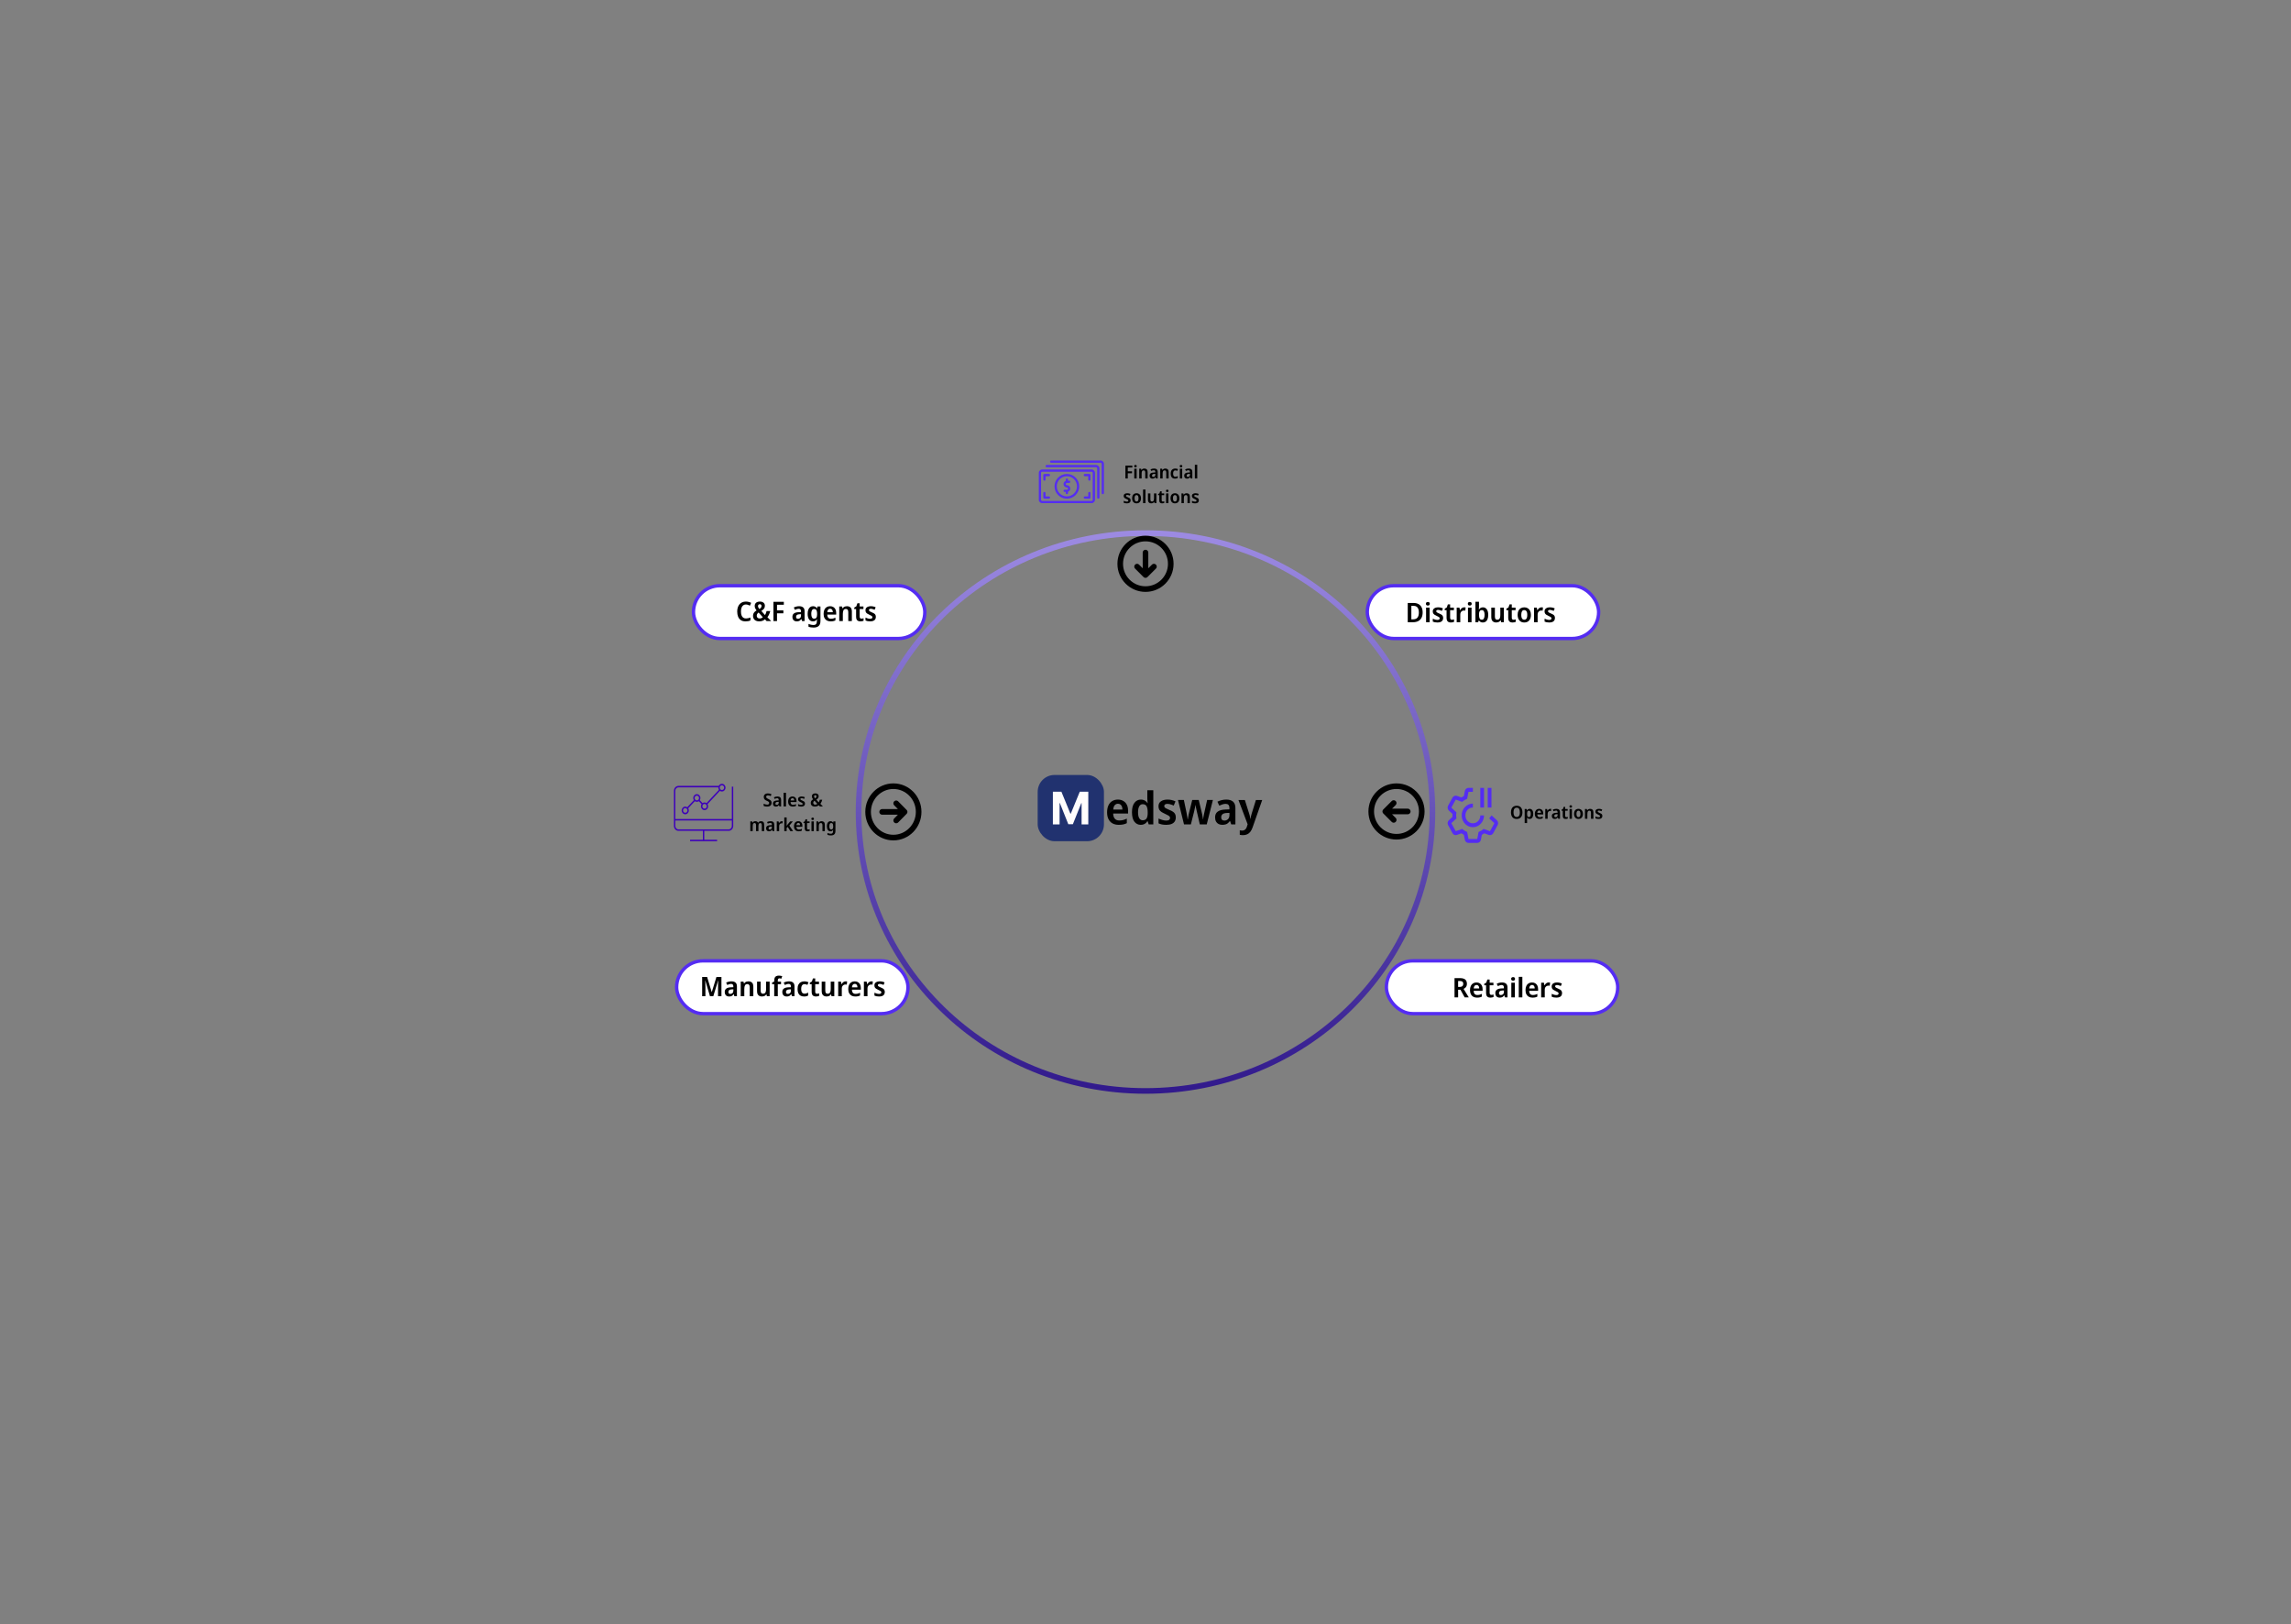 <svg width="2040" height="1446" viewBox="0 0 2040 1446" fill="none" xmlns="http://www.w3.org/2000/svg">
<rect x="0" y="0" width="2040" height="1446" fill="#808080" stroke="none"/>
<path d="M1275.5 723C1275.5 860.085 1161.18 971.333 1020 971.333C878.824 971.333 764.5 860.085 764.5 723C764.5 585.915 878.824 474.667 1020 474.667C1161.18 474.667 1275.5 585.915 1275.5 723Z" stroke="url(#paint0_linear_501_13)" stroke-width="5" stroke-linecap="round" stroke-linejoin="round"/>
<path d="M1012.5 504.5L1020 512M1020 512L1027.5 504.5M1020 512V492M1042.5 502C1042.5 514.427 1032.43 524.5 1020 524.5C1007.57 524.5 997.5 514.427 997.5 502C997.5 489.574 1007.57 479.5 1020 479.5C1032.43 479.5 1042.5 489.574 1042.5 502Z" stroke="black" stroke-width="5" stroke-linecap="round" stroke-linejoin="round"/>
<path d="M1241 715L1233.5 722.5M1233.5 722.5L1241 730M1233.5 722.5H1253.5M1266 722.5C1266 734.927 1255.93 745 1243.5 745C1231.07 745 1221 734.927 1221 722.5C1221 710.074 1231.07 700 1243.5 700C1255.93 700 1266 710.074 1266 722.5Z" stroke="black" stroke-width="5" stroke-linecap="round" stroke-linejoin="round"/>
<g clip-path="url(#clip0_501_13)">
<path d="M798 730.5L805.5 722.875M805.5 722.875L798 715.25M805.5 722.875H785.5M818 722.875C818 735.509 807.927 745.75 795.5 745.75C783.074 745.75 773 735.509 773 722.875C773 710.241 783.074 700 795.5 700C807.927 700 818 710.241 818 722.875Z" stroke="black" stroke-width="5" stroke-linecap="round" stroke-linejoin="round"/>
</g>
<rect x="924" y="690" width="59" height="59" rx="15" fill="#21326F"/>
<path d="M937.528 704.909H945.114L953.125 724.455H953.466L961.477 704.909H969.062V734H963.097V715.065H962.855L955.327 733.858H951.264L943.736 714.994H943.494V734H937.528V704.909Z" fill="#FFFDFD"/>
<path d="M995.4 711.92C997.267 711.92 998.867 712.32 1000.2 713.12C1001.56 713.893 1002.61 715.013 1003.36 716.48C1004.11 717.92 1004.48 719.68 1004.48 721.76V724.32H991.2C991.253 726.293 991.733 727.827 992.64 728.92C993.573 729.987 994.88 730.52 996.56 730.52C997.893 730.52 999.08 730.387 1000.12 730.12C1001.16 729.827 1002.24 729.413 1003.36 728.88V732.92C1002.35 733.427 1001.29 733.8 1000.2 734.04C999.107 734.28 997.76 734.4 996.16 734.4C994.133 734.4 992.333 734 990.76 733.2C989.213 732.373 988 731.133 987.12 729.48C986.24 727.827 985.8 725.773 985.8 723.32C985.8 720.84 986.2 718.76 987 717.08C987.8 715.373 988.92 714.093 990.36 713.24C991.827 712.36 993.507 711.92 995.4 711.92ZM995.48 715.64C994.28 715.64 993.307 716.08 992.56 716.96C991.84 717.813 991.413 719.093 991.28 720.8H999.44C999.44 719.787 999.293 718.893 999 718.12C998.707 717.347 998.267 716.747 997.68 716.32C997.12 715.867 996.387 715.64 995.48 715.64ZM1015.75 734.4C1013.43 734.4 1011.55 733.467 1010.11 731.6C1008.67 729.707 1007.95 726.907 1007.95 723.2C1007.95 719.493 1008.68 716.693 1010.15 714.8C1011.62 712.88 1013.54 711.92 1015.91 711.92C1016.9 711.92 1017.75 712.067 1018.47 712.36C1019.22 712.627 1019.86 713 1020.39 713.48C1020.92 713.96 1021.39 714.493 1021.79 715.08H1021.95C1021.9 714.707 1021.83 714.133 1021.75 713.36C1021.67 712.587 1021.63 711.867 1021.63 711.2V703.6H1026.95V734H1022.87L1021.87 731.16H1021.63C1021.28 731.747 1020.84 732.293 1020.31 732.8C1019.78 733.28 1019.14 733.667 1018.39 733.96C1017.64 734.253 1016.76 734.4 1015.75 734.4ZM1017.51 730.32C1019.14 730.32 1020.28 729.787 1020.95 728.72C1021.62 727.653 1021.95 726.04 1021.95 723.88V723.24C1021.95 720.893 1021.63 719.107 1020.99 717.88C1020.35 716.653 1019.18 716.04 1017.47 716.04C1016.14 716.04 1015.11 716.68 1014.39 717.96C1013.7 719.213 1013.35 720.987 1013.35 723.28C1013.35 725.573 1013.71 727.32 1014.43 728.52C1015.15 729.72 1016.18 730.32 1017.51 730.32ZM1046.98 727.72C1046.98 729.16 1046.66 730.387 1046.02 731.4C1045.38 732.387 1044.43 733.133 1043.18 733.64C1041.93 734.147 1040.35 734.4 1038.46 734.4C1037.02 734.4 1035.77 734.293 1034.7 734.08C1033.63 733.867 1032.61 733.533 1031.62 733.08V728.8C1032.69 729.307 1033.83 729.733 1035.06 730.08C1036.31 730.427 1037.45 730.6 1038.46 730.6C1039.66 730.6 1040.53 730.387 1041.06 729.96C1041.59 729.533 1041.86 728.96 1041.86 728.24C1041.86 727.813 1041.74 727.427 1041.5 727.08C1041.29 726.733 1040.83 726.373 1040.14 726C1039.47 725.6 1038.5 725.107 1037.22 724.52C1035.97 723.96 1034.93 723.4 1034.1 722.84C1033.27 722.28 1032.65 721.613 1032.22 720.84C1031.79 720.04 1031.58 719.04 1031.58 717.84C1031.58 715.893 1032.31 714.427 1033.78 713.44C1035.27 712.427 1037.22 711.92 1039.62 711.92C1040.93 711.92 1042.14 712.053 1043.26 712.32C1044.41 712.56 1045.55 712.96 1046.7 713.52L1045.14 717.24C1044.5 716.947 1043.85 716.693 1043.18 716.48C1042.54 716.24 1041.91 716.053 1041.3 715.92C1040.71 715.787 1040.13 715.72 1039.54 715.72C1038.61 715.72 1037.9 715.893 1037.42 716.24C1036.94 716.56 1036.7 717.027 1036.7 717.64C1036.7 718.067 1036.82 718.453 1037.06 718.8C1037.3 719.12 1037.75 719.453 1038.42 719.8C1039.09 720.147 1040.03 720.587 1041.26 721.12C1042.49 721.6 1043.53 722.12 1044.38 722.68C1045.23 723.213 1045.87 723.88 1046.3 724.68C1046.75 725.48 1046.98 726.493 1046.98 727.72ZM1065.65 722.24C1065.54 721.76 1065.44 721.28 1065.33 720.8C1065.22 720.293 1065.12 719.8 1065.01 719.32C1064.9 718.84 1064.81 718.387 1064.73 717.96C1064.65 717.533 1064.58 717.133 1064.53 716.76H1064.41C1064.38 717.133 1064.33 717.547 1064.25 718C1064.17 718.427 1064.08 718.88 1063.97 719.36C1063.89 719.84 1063.78 720.333 1063.65 720.84C1063.54 721.347 1063.44 721.853 1063.33 722.36L1060.41 734H1054.29L1048.93 712.28H1054.17L1056.53 723.56C1056.66 724.28 1056.8 725 1056.93 725.72C1057.06 726.44 1057.18 727.133 1057.29 727.8C1057.4 728.44 1057.48 729.013 1057.53 729.52H1057.69C1057.74 729.173 1057.81 728.747 1057.89 728.24C1057.97 727.707 1058.06 727.173 1058.17 726.64C1058.28 726.08 1058.37 725.56 1058.45 725.08C1058.56 724.6 1058.65 724.213 1058.73 723.92L1061.61 712.28H1067.41L1070.21 723.92C1070.32 724.373 1070.44 724.947 1070.57 725.64C1070.7 726.307 1070.82 726.987 1070.93 727.68C1071.06 728.373 1071.14 728.973 1071.17 729.48H1071.29C1071.34 729 1071.42 728.44 1071.53 727.8C1071.64 727.16 1071.76 726.48 1071.89 725.76C1072.05 725.013 1072.21 724.28 1072.37 723.56L1074.89 712.28H1080.01L1074.53 734H1068.37L1065.65 722.24ZM1091.97 711.92C1094.58 711.92 1096.58 712.533 1097.97 713.76C1099.35 714.96 1100.05 716.853 1100.05 719.44V734H1096.33L1095.29 731H1095.13C1094.54 731.773 1093.94 732.427 1093.33 732.96C1092.71 733.467 1092.01 733.827 1091.21 734.04C1090.41 734.28 1089.45 734.4 1088.33 734.4C1087.13 734.4 1086.05 734.16 1085.09 733.68C1084.13 733.2 1083.37 732.467 1082.81 731.48C1082.25 730.467 1081.97 729.2 1081.97 727.68C1081.97 725.44 1082.74 723.76 1084.29 722.64C1085.83 721.493 1088.15 720.867 1091.25 720.76L1094.73 720.64V719.56C1094.73 718.173 1094.43 717.187 1093.85 716.6C1093.26 716.013 1092.46 715.72 1091.45 715.72C1090.49 715.72 1089.51 715.88 1088.53 716.2C1087.57 716.52 1086.62 716.893 1085.69 717.32L1084.05 713.8C1085.14 713.24 1086.35 712.787 1087.69 712.44C1089.02 712.093 1090.45 711.92 1091.97 711.92ZM1092.49 723.84C1090.59 723.92 1089.27 724.307 1088.53 725C1087.78 725.667 1087.41 726.573 1087.41 727.72C1087.41 728.733 1087.66 729.467 1088.17 729.92C1088.7 730.373 1089.39 730.6 1090.25 730.6C1091.5 730.6 1092.57 730.187 1093.45 729.36C1094.33 728.507 1094.77 727.253 1094.77 725.6V723.76L1092.49 723.84ZM1102.79 712.32H1108.47L1112.35 724.56C1112.54 725.067 1112.68 725.573 1112.79 726.08C1112.92 726.587 1113.03 727.093 1113.11 727.6C1113.22 728.107 1113.3 728.613 1113.35 729.12H1113.47C1113.58 728.453 1113.71 727.72 1113.87 726.92C1114.06 726.12 1114.27 725.333 1114.51 724.56L1118.31 712.32H1123.91L1115.31 736.84C1114.8 738.28 1114.16 739.507 1113.39 740.52C1112.64 741.533 1111.72 742.293 1110.63 742.8C1109.56 743.333 1108.28 743.6 1106.79 743.6C1106.18 743.6 1105.63 743.56 1105.15 743.48C1104.7 743.427 1104.3 743.36 1103.95 743.28V739.28C1104.22 739.333 1104.55 739.387 1104.95 739.44C1105.35 739.493 1105.76 739.52 1106.19 739.52C1106.96 739.52 1107.62 739.347 1108.15 739C1108.71 738.68 1109.18 738.227 1109.55 737.64C1109.92 737.08 1110.2 736.427 1110.39 735.68L1110.95 733.92L1102.79 712.32Z" fill="black"/>
<rect x="617.5" y="521.5" width="206" height="47" rx="23.5" fill="white" stroke="#542CF2" stroke-width="3"/>
<rect x="1217.5" y="521.5" width="206" height="47" rx="23.5" fill="white" stroke="#542CF2" stroke-width="3"/>
<rect x="1234.5" y="855.5" width="206" height="47" rx="23.5" fill="white" stroke="#542CF2" stroke-width="3"/>
<g clip-path="url(#clip1_501_13)">
<path d="M638.531 748.976H614.469V747.649H625.881V739.757H604.156C601.92 739.757 600.1 737.805 600.1 735.406V704.062C600.1 701.664 601.92 699.711 604.156 699.711H639.994C640.53 698.616 641.599 697.867 642.828 697.867C644.59 697.867 646.025 699.405 646.025 701.297C646.025 703.189 644.59 704.726 642.828 704.726C642.17 704.726 641.558 704.512 641.049 704.145L630.015 715.982C630.357 716.528 630.556 717.184 630.556 717.891C630.556 719.78 629.121 721.32 627.359 721.32C625.598 721.32 624.162 719.782 624.162 717.891C624.162 717.184 624.362 716.528 624.704 715.982L622.263 713.364C621.246 714.098 619.721 714.098 618.705 713.364L612.827 719.67C613.169 720.216 613.369 720.872 613.369 721.578C613.369 723.468 611.935 725.007 610.172 725.007C608.408 725.007 606.975 723.468 606.975 721.578C606.975 719.688 608.408 718.149 610.172 718.149C610.83 718.149 611.442 718.363 611.951 718.73L617.829 712.424C617.487 711.878 617.287 711.222 617.287 710.516C617.287 708.626 618.721 707.086 620.484 707.086C622.248 707.086 623.681 708.624 623.681 710.516C623.681 711.222 623.482 711.878 623.14 712.424L625.58 715.042C626.598 714.308 628.122 714.308 629.138 715.042L640.173 703.205C639.831 702.659 639.631 702.003 639.631 701.297C639.631 701.21 639.635 701.124 639.642 701.039H604.156C602.602 701.039 601.337 702.396 601.337 704.062V729.211H651.662V700.375H652.902V735.406C652.902 737.807 651.082 739.757 648.845 739.757H627.119V747.647H638.531V748.976ZM601.337 730.539V735.406C601.337 737.073 602.602 738.43 604.156 738.43H648.844C650.397 738.43 651.662 737.075 651.662 735.406V730.539H601.337ZM610.172 719.476C609.092 719.476 608.212 720.42 608.212 721.578C608.212 722.736 609.092 723.68 610.172 723.68C611.251 723.68 612.131 722.736 612.131 721.578C612.131 720.42 611.251 719.476 610.172 719.476ZM627.359 715.789C626.28 715.789 625.4 716.733 625.4 717.891C625.4 719.048 626.28 719.992 627.359 719.992C628.44 719.992 629.319 719.048 629.319 717.891C629.319 716.733 628.44 715.789 627.359 715.789ZM620.484 708.414C619.405 708.414 618.525 709.358 618.525 710.516C618.525 711.673 619.405 712.617 620.484 712.617C621.564 712.617 622.444 711.673 622.444 710.516C622.444 709.358 621.564 708.414 620.484 708.414ZM642.828 699.195C641.747 699.195 640.869 700.139 640.869 701.297C640.869 702.455 641.747 703.399 642.828 703.399C643.909 703.399 644.787 702.455 644.787 701.297C644.787 700.139 643.909 699.195 642.828 699.195Z" fill="#3D00BA"/>
</g>
<path d="M687.065 714.88C687.065 715.552 686.911 716.133 686.601 716.624C686.303 717.115 685.855 717.493 685.257 717.76C684.671 718.027 683.945 718.16 683.081 718.16C682.655 718.16 682.26 718.133 681.897 718.08C681.535 718.037 681.193 717.968 680.873 717.872C680.564 717.776 680.265 717.659 679.977 717.52V715.6C680.457 715.813 680.975 716.011 681.529 716.192C682.095 716.363 682.644 716.448 683.177 716.448C683.583 716.448 683.913 716.389 684.169 716.272C684.425 716.144 684.612 715.973 684.729 715.76C684.857 715.536 684.921 715.28 684.921 714.992C684.921 714.672 684.841 714.4 684.681 714.176C684.532 713.952 684.297 713.744 683.977 713.552C683.657 713.36 683.241 713.163 682.729 712.96C682.367 712.8 682.02 712.629 681.689 712.448C681.369 712.256 681.087 712.027 680.841 711.76C680.607 711.493 680.42 711.179 680.281 710.816C680.153 710.453 680.089 710.027 680.089 709.536C680.089 708.885 680.244 708.325 680.553 707.856C680.863 707.387 681.295 707.029 681.849 706.784C682.404 706.539 683.049 706.416 683.785 706.416C684.404 706.416 684.969 706.48 685.481 706.608C686.004 706.736 686.495 706.917 686.953 707.152L686.281 708.8C685.844 708.597 685.412 708.437 684.985 708.32C684.569 708.203 684.148 708.144 683.721 708.144C683.391 708.144 683.113 708.203 682.889 708.32C682.665 708.427 682.495 708.581 682.377 708.784C682.271 708.987 682.217 709.221 682.217 709.488C682.217 709.797 682.292 710.059 682.441 710.272C682.591 710.485 682.825 710.688 683.145 710.88C683.465 711.061 683.881 711.275 684.393 711.52C684.959 711.776 685.439 712.048 685.833 712.336C686.239 712.624 686.543 712.971 686.745 713.376C686.959 713.781 687.065 714.283 687.065 714.88ZM692.288 709.168C693.333 709.168 694.133 709.413 694.688 709.904C695.243 710.384 695.52 711.141 695.52 712.176V718H694.032L693.616 716.8H693.552C693.317 717.109 693.077 717.371 692.832 717.584C692.587 717.787 692.304 717.931 691.984 718.016C691.664 718.112 691.28 718.16 690.832 718.16C690.352 718.16 689.92 718.064 689.536 717.872C689.152 717.68 688.848 717.387 688.624 716.992C688.4 716.587 688.288 716.08 688.288 715.472C688.288 714.576 688.597 713.904 689.216 713.456C689.835 712.997 690.763 712.747 692 712.704L693.392 712.656V712.224C693.392 711.669 693.275 711.275 693.04 711.04C692.805 710.805 692.485 710.688 692.08 710.688C691.696 710.688 691.307 710.752 690.912 710.88C690.528 711.008 690.149 711.157 689.776 711.328L689.12 709.92C689.557 709.696 690.043 709.515 690.576 709.376C691.109 709.237 691.68 709.168 692.288 709.168ZM692.496 713.936C691.739 713.968 691.211 714.123 690.912 714.4C690.613 714.667 690.464 715.029 690.464 715.488C690.464 715.893 690.565 716.187 690.768 716.368C690.981 716.549 691.259 716.64 691.6 716.64C692.101 716.64 692.528 716.475 692.88 716.144C693.232 715.803 693.408 715.301 693.408 714.64V713.904L692.496 713.936ZM699.897 718H697.769V705.84H699.897V718ZM705.615 709.168C706.361 709.168 707.001 709.328 707.535 709.648C708.079 709.957 708.5 710.405 708.799 710.992C709.097 711.568 709.247 712.272 709.247 713.104V714.128H703.935C703.956 714.917 704.148 715.531 704.511 715.968C704.884 716.395 705.407 716.608 706.079 716.608C706.612 716.608 707.087 716.555 707.503 716.448C707.919 716.331 708.351 716.165 708.799 715.952V717.568C708.393 717.771 707.972 717.92 707.535 718.016C707.097 718.112 706.559 718.16 705.919 718.16C705.108 718.16 704.388 718 703.759 717.68C703.14 717.349 702.655 716.853 702.303 716.192C701.951 715.531 701.775 714.709 701.775 713.728C701.775 712.736 701.935 711.904 702.255 711.232C702.575 710.549 703.023 710.037 703.599 709.696C704.185 709.344 704.857 709.168 705.615 709.168ZM705.647 710.656C705.167 710.656 704.777 710.832 704.479 711.184C704.191 711.525 704.02 712.037 703.967 712.72H707.231C707.231 712.315 707.172 711.957 707.055 711.648C706.937 711.339 706.761 711.099 706.527 710.928C706.303 710.747 706.009 710.656 705.647 710.656ZM716.778 715.488C716.778 716.064 716.65 716.555 716.394 716.96C716.138 717.355 715.759 717.653 715.258 717.856C714.757 718.059 714.127 718.16 713.37 718.16C712.794 718.16 712.293 718.117 711.866 718.032C711.439 717.947 711.029 717.813 710.634 717.632V715.92C711.061 716.123 711.519 716.293 712.01 716.432C712.511 716.571 712.965 716.64 713.37 716.64C713.85 716.64 714.197 716.555 714.41 716.384C714.623 716.213 714.73 715.984 714.73 715.696C714.73 715.525 714.682 715.371 714.586 715.232C714.501 715.093 714.319 714.949 714.042 714.8C713.775 714.64 713.386 714.443 712.874 714.208C712.373 713.984 711.957 713.76 711.626 713.536C711.295 713.312 711.045 713.045 710.874 712.736C710.703 712.416 710.618 712.016 710.618 711.536C710.618 710.757 710.911 710.171 711.498 709.776C712.095 709.371 712.874 709.168 713.834 709.168C714.357 709.168 714.842 709.221 715.29 709.328C715.749 709.424 716.207 709.584 716.666 709.808L716.042 711.296C715.786 711.179 715.525 711.077 715.258 710.992C715.002 710.896 714.751 710.821 714.506 710.768C714.271 710.715 714.037 710.688 713.802 710.688C713.429 710.688 713.146 710.757 712.954 710.896C712.762 711.024 712.666 711.211 712.666 711.456C712.666 711.627 712.714 711.781 712.81 711.92C712.906 712.048 713.087 712.181 713.354 712.32C713.621 712.459 713.999 712.635 714.49 712.848C714.981 713.04 715.397 713.248 715.738 713.472C716.079 713.685 716.335 713.952 716.506 714.272C716.687 714.592 716.778 714.997 716.778 715.488ZM726.025 706.416C726.622 706.416 727.139 706.512 727.577 706.704C728.025 706.896 728.371 707.179 728.617 707.552C728.862 707.915 728.985 708.357 728.985 708.88C728.985 709.595 728.787 710.197 728.393 710.688C727.998 711.179 727.497 711.611 726.889 711.984L729.065 714.448C729.289 714.096 729.47 713.717 729.609 713.312C729.758 712.896 729.881 712.469 729.977 712.032H732.169C732.019 712.661 731.801 713.301 731.513 713.952C731.225 714.592 730.883 715.179 730.489 715.712L732.729 718H730.009L729.049 716.944C728.825 717.125 728.595 717.291 728.361 717.44C728.126 717.589 727.875 717.717 727.609 717.824C727.342 717.931 727.049 718.011 726.729 718.064C726.409 718.128 726.051 718.16 725.657 718.16C724.878 718.16 724.211 718.032 723.657 717.776C723.102 717.509 722.675 717.136 722.377 716.656C722.089 716.176 721.945 715.611 721.945 714.96C721.945 714.416 722.03 713.947 722.201 713.552C722.371 713.157 722.611 712.811 722.921 712.512C723.23 712.213 723.603 711.936 724.041 711.68C723.827 711.381 723.635 711.093 723.465 710.816C723.294 710.528 723.161 710.24 723.065 709.952C722.979 709.653 722.937 709.333 722.937 708.992C722.937 708.459 723.059 708 723.305 707.616C723.55 707.221 723.902 706.923 724.361 706.72C724.83 706.517 725.385 706.416 726.025 706.416ZM725.257 712.896C725.033 713.067 724.835 713.248 724.665 713.44C724.494 713.621 724.366 713.824 724.281 714.048C724.195 714.261 724.153 714.512 724.153 714.8C724.153 715.301 724.307 715.701 724.617 716C724.926 716.299 725.326 716.448 725.817 716.448C726.243 716.448 726.617 716.379 726.937 716.24C727.257 716.101 727.529 715.925 727.753 715.712L725.257 712.896ZM725.993 707.984C725.694 707.984 725.438 708.075 725.225 708.256C725.011 708.427 724.905 708.704 724.905 709.088C724.905 709.397 724.979 709.691 725.129 709.968C725.278 710.245 725.475 710.539 725.721 710.848C726.158 710.56 726.478 710.277 726.681 710C726.894 709.723 727.001 709.403 727.001 709.04C727.001 708.699 726.905 708.437 726.713 708.256C726.521 708.075 726.281 707.984 725.993 707.984ZM677.625 731.168C678.564 731.168 679.268 731.419 679.737 731.92C680.206 732.421 680.441 733.232 680.441 734.352V740H678.345V734.736C678.345 734.096 678.238 733.616 678.025 733.296C677.812 732.965 677.481 732.8 677.033 732.8C676.414 732.8 675.977 733.029 675.721 733.488C675.465 733.947 675.337 734.613 675.337 735.488V740H673.225V734.736C673.225 734.309 673.177 733.952 673.081 733.664C672.985 733.376 672.841 733.163 672.649 733.024C672.457 732.875 672.212 732.8 671.913 732.8C671.486 732.8 671.15 732.917 670.905 733.152C670.66 733.376 670.484 733.707 670.377 734.144C670.281 734.581 670.233 735.12 670.233 735.76V740H668.105V731.328H669.737L670.041 732.464H670.137C670.297 732.165 670.494 731.92 670.729 731.728C670.974 731.536 671.252 731.397 671.561 731.312C671.881 731.216 672.212 731.168 672.553 731.168C673.161 731.168 673.668 731.28 674.073 731.504C674.489 731.717 674.809 732.053 675.033 732.512H675.145C675.412 732.043 675.764 731.701 676.201 731.488C676.649 731.275 677.124 731.168 677.625 731.168ZM686.187 731.168C687.232 731.168 688.032 731.413 688.587 731.904C689.141 732.384 689.419 733.141 689.419 734.176V740H687.931L687.515 738.8H687.451C687.216 739.109 686.976 739.371 686.731 739.584C686.485 739.787 686.203 739.931 685.883 740.016C685.563 740.112 685.179 740.16 684.731 740.16C684.251 740.16 683.819 740.064 683.435 739.872C683.051 739.68 682.747 739.387 682.523 738.992C682.299 738.587 682.187 738.08 682.187 737.472C682.187 736.576 682.496 735.904 683.115 735.456C683.733 734.997 684.661 734.747 685.899 734.704L687.291 734.656V734.224C687.291 733.669 687.173 733.275 686.939 733.04C686.704 732.805 686.384 732.688 685.979 732.688C685.595 732.688 685.205 732.752 684.811 732.88C684.427 733.008 684.048 733.157 683.674 733.328L683.019 731.92C683.456 731.696 683.941 731.515 684.475 731.376C685.008 731.237 685.579 731.168 686.187 731.168ZM686.395 735.936C685.637 735.968 685.109 736.123 684.811 736.4C684.512 736.667 684.363 737.029 684.363 737.488C684.363 737.893 684.464 738.187 684.667 738.368C684.88 738.549 685.157 738.64 685.499 738.64C686 738.64 686.427 738.475 686.779 738.144C687.131 737.803 687.307 737.301 687.307 736.64V735.904L686.395 735.936ZM696.1 731.168C696.249 731.168 696.404 731.173 696.564 731.184C696.724 731.195 696.857 731.216 696.964 731.248L696.772 733.12C696.665 733.099 696.537 733.083 696.388 733.072C696.249 733.051 696.1 733.04 695.94 733.04C695.673 733.04 695.412 733.093 695.156 733.2C694.9 733.296 694.67 733.445 694.468 733.648C694.265 733.84 694.1 734.091 693.972 734.4C693.854 734.709 693.796 735.077 693.796 735.504V740H691.668V731.328H693.3L693.588 732.832H693.7C693.86 732.523 694.057 732.245 694.292 732C694.537 731.744 694.809 731.541 695.108 731.392C695.417 731.243 695.748 731.168 696.1 731.168ZM700.467 733.616C700.467 733.893 700.456 734.187 700.435 734.496C700.414 734.795 700.387 735.088 700.355 735.376H700.419C700.472 735.248 700.552 735.109 700.659 734.96C700.766 734.8 700.878 734.645 700.995 734.496C701.123 734.336 701.246 734.192 701.363 734.064L703.619 731.328H706.019L702.867 735.072L706.211 740H703.763L701.411 736.288L700.467 737.12V740H698.355V727.84H700.467V733.616ZM710.826 731.168C711.572 731.168 712.212 731.328 712.746 731.648C713.29 731.957 713.711 732.405 714.01 732.992C714.308 733.568 714.458 734.272 714.458 735.104V736.128H709.146C709.167 736.917 709.359 737.531 709.722 737.968C710.095 738.395 710.618 738.608 711.29 738.608C711.823 738.608 712.298 738.555 712.714 738.448C713.13 738.331 713.562 738.165 714.01 737.952V739.568C713.604 739.771 713.183 739.92 712.746 740.016C712.308 740.112 711.77 740.16 711.13 740.16C710.319 740.16 709.599 740 708.97 739.68C708.351 739.349 707.866 738.853 707.514 738.192C707.162 737.531 706.986 736.709 706.986 735.728C706.986 734.736 707.146 733.904 707.466 733.232C707.786 732.549 708.234 732.037 708.81 731.696C709.396 731.344 710.068 731.168 710.826 731.168ZM710.858 732.656C710.378 732.656 709.988 732.832 709.69 733.184C709.402 733.525 709.231 734.037 709.178 734.72H712.442C712.442 734.315 712.383 733.957 712.266 733.648C712.148 733.339 711.972 733.099 711.738 732.928C711.514 732.747 711.22 732.656 710.858 732.656ZM719.669 738.544C719.904 738.544 720.128 738.523 720.341 738.48C720.565 738.427 720.773 738.368 720.965 738.304V739.808C720.741 739.904 720.469 739.984 720.149 740.048C719.829 740.123 719.472 740.16 719.077 740.16C718.586 740.16 718.149 740.08 717.765 739.92C717.381 739.749 717.077 739.461 716.853 739.056C716.64 738.651 716.533 738.085 716.533 737.36V732.848H715.445V731.968L716.661 731.264L717.301 729.424H718.645V731.328H720.885V732.848H718.645V737.344C718.645 737.749 718.736 738.053 718.917 738.256C719.109 738.448 719.36 738.544 719.669 738.544ZM724.671 731.328V740H722.559V731.328H724.671ZM723.631 727.984C723.94 727.984 724.207 728.064 724.431 728.224C724.655 728.373 724.767 728.645 724.767 729.04C724.767 729.424 724.655 729.701 724.431 729.872C724.207 730.032 723.94 730.112 723.631 730.112C723.3 730.112 723.023 730.032 722.799 729.872C722.575 729.701 722.463 729.424 722.463 729.04C722.463 728.645 722.575 728.373 722.799 728.224C723.023 728.064 723.3 727.984 723.631 727.984ZM731.54 731.168C732.447 731.168 733.161 731.419 733.684 731.92C734.207 732.421 734.468 733.232 734.468 734.352V740H732.34V734.752C732.34 734.101 732.228 733.616 732.004 733.296C731.78 732.965 731.428 732.8 730.948 732.8C730.233 732.8 729.748 733.056 729.492 733.568C729.236 734.069 729.108 734.8 729.108 735.76V740H726.98V731.328H728.612L728.916 732.464H728.996C729.188 732.165 729.412 731.92 729.668 731.728C729.924 731.536 730.212 731.397 730.532 731.312C730.852 731.216 731.188 731.168 731.54 731.168ZM739.466 731.168C739.999 731.168 740.463 731.275 740.858 731.488C741.253 731.701 741.583 732.021 741.85 732.448H741.914L742.106 731.328H743.898V740.064C743.898 740.885 743.749 741.573 743.45 742.128C743.151 742.693 742.703 743.12 742.106 743.408C741.519 743.696 740.773 743.84 739.866 743.84C739.258 743.84 738.703 743.797 738.202 743.712C737.711 743.637 737.242 743.504 736.794 743.312V741.648C737.103 741.787 737.418 741.904 737.738 742C738.069 742.107 738.41 742.187 738.762 742.24C739.114 742.293 739.487 742.32 739.882 742.32C740.501 742.32 740.97 742.133 741.29 741.76C741.621 741.387 741.786 740.853 741.786 740.16V739.936C741.786 739.776 741.791 739.589 741.802 739.376C741.823 739.163 741.839 738.992 741.85 738.864H741.786C741.53 739.312 741.21 739.643 740.826 739.856C740.442 740.059 739.978 740.16 739.434 740.16C738.463 740.16 737.695 739.765 737.13 738.976C736.575 738.187 736.298 737.088 736.298 735.68C736.298 734.731 736.426 733.92 736.682 733.248C736.938 732.576 737.301 732.064 737.77 731.712C738.25 731.349 738.815 731.168 739.466 731.168ZM740.106 732.816C739.743 732.816 739.439 732.928 739.194 733.152C738.959 733.365 738.778 733.685 738.65 734.112C738.522 734.539 738.458 735.072 738.458 735.712C738.458 736.651 738.597 737.36 738.874 737.84C739.151 738.32 739.567 738.56 740.122 738.56C740.442 738.56 740.714 738.517 740.938 738.432C741.162 738.336 741.343 738.187 741.482 737.984C741.621 737.771 741.727 737.504 741.802 737.184C741.877 736.853 741.914 736.459 741.914 736V735.696C741.914 735.003 741.85 734.448 741.722 734.032C741.605 733.605 741.413 733.296 741.146 733.104C740.879 732.912 740.533 732.816 740.106 732.816Z" fill="black"/>
<path d="M1355.63 723.272C1355.63 724.157 1355.52 724.963 1355.32 725.688C1355.12 726.403 1354.8 727.021 1354.38 727.544C1353.96 728.067 1353.43 728.467 1352.79 728.744C1352.15 729.021 1351.4 729.16 1350.54 729.16C1349.66 729.16 1348.91 729.021 1348.27 728.744C1347.63 728.456 1347.1 728.056 1346.68 727.544C1346.27 727.021 1345.95 726.397 1345.74 725.672C1345.54 724.947 1345.43 724.141 1345.43 723.256C1345.43 722.072 1345.62 721.043 1345.98 720.168C1346.35 719.293 1346.92 718.616 1347.67 718.136C1348.43 717.645 1349.39 717.4 1350.55 717.4C1351.71 717.4 1352.66 717.645 1353.4 718.136C1354.15 718.616 1354.7 719.299 1355.07 720.184C1355.44 721.059 1355.63 722.088 1355.63 723.272ZM1347.71 723.272C1347.71 724.136 1347.8 724.877 1347.99 725.496C1348.19 726.115 1348.49 726.589 1348.91 726.92C1349.33 727.251 1349.88 727.416 1350.54 727.416C1351.2 727.416 1351.74 727.251 1352.15 726.92C1352.57 726.589 1352.87 726.115 1353.07 725.496C1353.26 724.877 1353.35 724.136 1353.35 723.272C1353.35 721.981 1353.13 720.968 1352.68 720.232C1352.24 719.496 1351.53 719.128 1350.54 719.128C1349.88 719.128 1349.33 719.293 1348.91 719.624C1348.49 719.955 1348.19 720.429 1347.99 721.048C1347.8 721.667 1347.71 722.408 1347.71 723.272ZM1362.12 720.168C1363.06 720.168 1363.81 720.547 1364.38 721.304C1364.96 722.051 1365.24 723.165 1365.24 724.648C1365.24 725.629 1365.11 726.456 1364.84 727.128C1364.58 727.8 1364.2 728.307 1363.72 728.648C1363.24 728.989 1362.69 729.16 1362.06 729.16C1361.67 729.16 1361.32 729.107 1361.02 729C1360.73 728.883 1360.49 728.739 1360.28 728.568C1360.08 728.387 1359.91 728.195 1359.77 727.992H1359.66C1359.69 728.184 1359.72 728.403 1359.74 728.648C1359.76 728.883 1359.77 729.107 1359.77 729.32V732.84H1357.64V720.328H1359.37L1359.66 721.48H1359.77C1359.92 721.235 1360.1 721.016 1360.3 720.824C1360.51 720.621 1360.77 720.461 1361.07 720.344C1361.37 720.227 1361.72 720.168 1362.12 720.168ZM1361.45 721.8C1361.05 721.8 1360.72 721.896 1360.46 722.088C1360.21 722.269 1360.04 722.552 1359.93 722.936C1359.83 723.32 1359.77 723.8 1359.77 724.376V724.632C1359.77 725.251 1359.82 725.773 1359.92 726.2C1360.02 726.627 1360.2 726.952 1360.44 727.176C1360.7 727.4 1361.05 727.512 1361.48 727.512C1361.85 727.512 1362.15 727.395 1362.38 727.16C1362.61 726.925 1362.79 726.595 1362.91 726.168C1363.03 725.731 1363.08 725.213 1363.08 724.616C1363.08 723.72 1362.95 723.027 1362.67 722.536C1362.4 722.045 1362 721.8 1361.45 721.8ZM1370.52 720.168C1371.27 720.168 1371.91 720.328 1372.44 720.648C1372.98 720.957 1373.41 721.405 1373.7 721.992C1374 722.568 1374.15 723.272 1374.15 724.104V725.128H1368.84C1368.86 725.917 1369.05 726.531 1369.42 726.968C1369.79 727.395 1370.31 727.608 1370.98 727.608C1371.52 727.608 1371.99 727.555 1372.41 727.448C1372.82 727.331 1373.26 727.165 1373.7 726.952V728.568C1373.3 728.771 1372.88 728.92 1372.44 729.016C1372 729.112 1371.46 729.16 1370.82 729.16C1370.01 729.16 1369.29 729 1368.66 728.68C1368.05 728.349 1367.56 727.853 1367.21 727.192C1366.86 726.531 1366.68 725.709 1366.68 724.728C1366.68 723.736 1366.84 722.904 1367.16 722.232C1367.48 721.549 1367.93 721.037 1368.5 720.696C1369.09 720.344 1369.76 720.168 1370.52 720.168ZM1370.55 721.656C1370.07 721.656 1369.68 721.832 1369.38 722.184C1369.1 722.525 1368.93 723.037 1368.87 723.72H1372.14C1372.14 723.315 1372.08 722.957 1371.96 722.648C1371.84 722.339 1371.67 722.099 1371.43 721.928C1371.21 721.747 1370.92 721.656 1370.55 721.656ZM1380.4 720.168C1380.55 720.168 1380.71 720.173 1380.87 720.184C1381.03 720.195 1381.16 720.216 1381.27 720.248L1381.08 722.12C1380.97 722.099 1380.84 722.083 1380.69 722.072C1380.55 722.051 1380.4 722.04 1380.24 722.04C1379.98 722.04 1379.72 722.093 1379.46 722.2C1379.2 722.296 1378.97 722.445 1378.77 722.648C1378.57 722.84 1378.4 723.091 1378.28 723.4C1378.16 723.709 1378.1 724.077 1378.1 724.504V729H1375.97V720.328H1377.6L1377.89 721.832H1378C1378.16 721.523 1378.36 721.245 1378.6 721C1378.84 720.744 1379.11 720.541 1379.41 720.392C1379.72 720.243 1380.05 720.168 1380.4 720.168ZM1385.83 720.168C1386.88 720.168 1387.68 720.413 1388.23 720.904C1388.79 721.384 1389.07 722.141 1389.07 723.176V729H1387.58L1387.16 727.8H1387.1C1386.86 728.109 1386.62 728.371 1386.38 728.584C1386.13 728.787 1385.85 728.931 1385.53 729.016C1385.21 729.112 1384.83 729.16 1384.38 729.16C1383.9 729.16 1383.47 729.064 1383.08 728.872C1382.7 728.68 1382.39 728.387 1382.17 727.992C1381.95 727.587 1381.83 727.08 1381.83 726.472C1381.83 725.576 1382.14 724.904 1382.76 724.456C1383.38 723.997 1384.31 723.747 1385.55 723.704L1386.94 723.656V723.224C1386.94 722.669 1386.82 722.275 1386.59 722.04C1386.35 721.805 1386.03 721.688 1385.63 721.688C1385.24 721.688 1384.85 721.752 1384.46 721.88C1384.07 722.008 1383.7 722.157 1383.32 722.328L1382.67 720.92C1383.1 720.696 1383.59 720.515 1384.12 720.376C1384.66 720.237 1385.23 720.168 1385.83 720.168ZM1386.04 724.936C1385.29 724.968 1384.76 725.123 1384.46 725.4C1384.16 725.667 1384.01 726.029 1384.01 726.488C1384.01 726.893 1384.11 727.187 1384.31 727.368C1384.53 727.549 1384.81 727.64 1385.15 727.64C1385.65 727.64 1386.07 727.475 1386.43 727.144C1386.78 726.803 1386.95 726.301 1386.95 725.64V724.904L1386.04 724.936ZM1394.71 727.544C1394.94 727.544 1395.17 727.523 1395.38 727.48C1395.6 727.427 1395.81 727.368 1396 727.304V728.808C1395.78 728.904 1395.51 728.984 1395.19 729.048C1394.87 729.123 1394.51 729.16 1394.12 729.16C1393.63 729.16 1393.19 729.08 1392.8 728.92C1392.42 728.749 1392.12 728.461 1391.89 728.056C1391.68 727.651 1391.57 727.085 1391.57 726.36V721.848H1390.48V720.968L1391.7 720.264L1392.34 718.424H1393.68V720.328H1395.92V721.848H1393.68V726.344C1393.68 726.749 1393.77 727.053 1393.96 727.256C1394.15 727.448 1394.4 727.544 1394.71 727.544ZM1399.71 720.328V729H1397.6V720.328H1399.71ZM1398.67 716.984C1398.98 716.984 1399.25 717.064 1399.47 717.224C1399.69 717.373 1399.81 717.645 1399.81 718.04C1399.81 718.424 1399.69 718.701 1399.47 718.872C1399.25 719.032 1398.98 719.112 1398.67 719.112C1398.34 719.112 1398.06 719.032 1397.84 718.872C1397.61 718.701 1397.5 718.424 1397.5 718.04C1397.5 717.645 1397.61 717.373 1397.84 717.224C1398.06 717.064 1398.34 716.984 1398.67 716.984ZM1409.48 724.648C1409.48 725.373 1409.38 726.013 1409.2 726.568C1409.02 727.123 1408.76 727.597 1408.4 727.992C1408.06 728.376 1407.65 728.669 1407.16 728.872C1406.66 729.064 1406.12 729.16 1405.51 729.16C1404.94 729.16 1404.41 729.064 1403.92 728.872C1403.44 728.669 1403.03 728.376 1402.68 727.992C1402.33 727.597 1402.07 727.123 1401.88 726.568C1401.68 726.013 1401.59 725.373 1401.59 724.648C1401.59 723.688 1401.74 722.877 1402.05 722.216C1402.37 721.544 1402.83 721.037 1403.43 720.696C1404.02 720.344 1404.73 720.168 1405.56 720.168C1406.32 720.168 1407 720.344 1407.59 720.696C1408.17 721.037 1408.63 721.544 1408.96 722.216C1409.3 722.877 1409.48 723.688 1409.48 724.648ZM1403.75 724.648C1403.75 725.256 1403.81 725.779 1403.94 726.216C1404.07 726.643 1404.26 726.968 1404.52 727.192C1404.78 727.416 1405.12 727.528 1405.54 727.528C1405.96 727.528 1406.29 727.416 1406.55 727.192C1406.81 726.968 1407.01 726.643 1407.12 726.216C1407.25 725.779 1407.32 725.256 1407.32 724.648C1407.32 724.029 1407.25 723.512 1407.12 723.096C1407 722.669 1406.8 722.349 1406.53 722.136C1406.28 721.912 1405.94 721.8 1405.52 721.8C1404.89 721.8 1404.44 722.045 1404.16 722.536C1403.89 723.027 1403.75 723.731 1403.75 724.648ZM1415.89 720.168C1416.8 720.168 1417.51 720.419 1418.04 720.92C1418.56 721.421 1418.82 722.232 1418.82 723.352V729H1416.69V723.752C1416.69 723.101 1416.58 722.616 1416.36 722.296C1416.13 721.965 1415.78 721.8 1415.3 721.8C1414.59 721.8 1414.1 722.056 1413.84 722.568C1413.59 723.069 1413.46 723.8 1413.46 724.76V729H1411.33V720.328H1412.96L1413.27 721.464H1413.35C1413.54 721.165 1413.76 720.92 1414.02 720.728C1414.28 720.536 1414.56 720.397 1414.88 720.312C1415.2 720.216 1415.54 720.168 1415.89 720.168ZM1426.79 726.488C1426.79 727.064 1426.67 727.555 1426.41 727.96C1426.15 728.355 1425.78 728.653 1425.27 728.856C1424.77 729.059 1424.14 729.16 1423.39 729.16C1422.81 729.16 1422.31 729.117 1421.88 729.032C1421.46 728.947 1421.04 728.813 1420.65 728.632V726.92C1421.08 727.123 1421.54 727.293 1422.03 727.432C1422.53 727.571 1422.98 727.64 1423.39 727.64C1423.87 727.64 1424.21 727.555 1424.43 727.384C1424.64 727.213 1424.75 726.984 1424.75 726.696C1424.75 726.525 1424.7 726.371 1424.6 726.232C1424.52 726.093 1424.34 725.949 1424.06 725.8C1423.79 725.64 1423.4 725.443 1422.89 725.208C1422.39 724.984 1421.97 724.76 1421.64 724.536C1421.31 724.312 1421.06 724.045 1420.89 723.736C1420.72 723.416 1420.63 723.016 1420.63 722.536C1420.63 721.757 1420.93 721.171 1421.51 720.776C1422.11 720.371 1422.89 720.168 1423.85 720.168C1424.37 720.168 1424.86 720.221 1425.31 720.328C1425.76 720.424 1426.22 720.584 1426.68 720.808L1426.06 722.296C1425.8 722.179 1425.54 722.077 1425.27 721.992C1425.02 721.896 1424.77 721.821 1424.52 721.768C1424.29 721.715 1424.05 721.688 1423.82 721.688C1423.44 721.688 1423.16 721.757 1422.97 721.896C1422.78 722.024 1422.68 722.211 1422.68 722.456C1422.68 722.627 1422.73 722.781 1422.83 722.92C1422.92 723.048 1423.1 723.181 1423.37 723.32C1423.64 723.459 1424.02 723.635 1424.51 723.848C1425 724.04 1425.41 724.248 1425.75 724.472C1426.1 724.685 1426.35 724.952 1426.52 725.272C1426.7 725.592 1426.79 725.997 1426.79 726.488Z" fill="black"/>
<path d="M1004.22 426H1002.11V414.576H1008.27V416.288H1004.22V419.648H1008V421.36H1004.22V426ZM1012.11 417.328V426H1010V417.328H1012.11ZM1011.07 413.984C1011.38 413.984 1011.64 414.064 1011.87 414.224C1012.09 414.373 1012.2 414.645 1012.2 415.04C1012.2 415.424 1012.09 415.701 1011.87 415.872C1011.64 416.032 1011.38 416.112 1011.07 416.112C1010.74 416.112 1010.46 416.032 1010.24 415.872C1010.01 415.701 1009.9 415.424 1009.9 415.04C1009.9 414.645 1010.01 414.373 1010.24 414.224C1010.46 414.064 1010.74 413.984 1011.07 413.984ZM1018.98 417.168C1019.88 417.168 1020.6 417.419 1021.12 417.92C1021.64 418.421 1021.91 419.232 1021.91 420.352V426H1019.78V420.752C1019.78 420.101 1019.67 419.616 1019.44 419.296C1019.22 418.965 1018.87 418.8 1018.39 418.8C1017.67 418.8 1017.19 419.056 1016.93 419.568C1016.67 420.069 1016.55 420.8 1016.55 421.76V426H1014.42V417.328H1016.05L1016.35 418.464H1016.43C1016.63 418.165 1016.85 417.92 1017.11 417.728C1017.36 417.536 1017.65 417.397 1017.97 417.312C1018.29 417.216 1018.63 417.168 1018.98 417.168ZM1027.64 417.168C1028.68 417.168 1029.48 417.413 1030.04 417.904C1030.59 418.384 1030.87 419.141 1030.87 420.176V426H1029.38L1028.97 424.8H1028.9C1028.67 425.109 1028.43 425.371 1028.18 425.584C1027.94 425.787 1027.66 425.931 1027.34 426.016C1027.02 426.112 1026.63 426.16 1026.18 426.16C1025.7 426.16 1025.27 426.064 1024.89 425.872C1024.5 425.68 1024.2 425.387 1023.98 424.992C1023.75 424.587 1023.64 424.08 1023.64 423.472C1023.64 422.576 1023.95 421.904 1024.57 421.456C1025.19 420.997 1026.11 420.747 1027.35 420.704L1028.74 420.656V420.224C1028.74 419.669 1028.63 419.275 1028.39 419.04C1028.16 418.805 1027.84 418.688 1027.43 418.688C1027.05 418.688 1026.66 418.752 1026.26 418.88C1025.88 419.008 1025.5 419.157 1025.13 419.328L1024.47 417.92C1024.91 417.696 1025.39 417.515 1025.93 417.376C1026.46 417.237 1027.03 417.168 1027.64 417.168ZM1027.85 421.936C1027.09 421.968 1026.56 422.123 1026.26 422.4C1025.96 422.667 1025.82 423.029 1025.82 423.488C1025.82 423.893 1025.92 424.187 1026.12 424.368C1026.33 424.549 1026.61 424.64 1026.95 424.64C1027.45 424.64 1027.88 424.475 1028.23 424.144C1028.58 423.803 1028.76 423.301 1028.76 422.64V421.904L1027.85 421.936ZM1037.68 417.168C1038.59 417.168 1039.3 417.419 1039.82 417.92C1040.35 418.421 1040.61 419.232 1040.61 420.352V426H1038.48V420.752C1038.48 420.101 1038.37 419.616 1038.14 419.296C1037.92 418.965 1037.57 418.8 1037.09 418.8C1036.37 418.8 1035.89 419.056 1035.63 419.568C1035.38 420.069 1035.25 420.8 1035.25 421.76V426H1033.12V417.328H1034.75L1035.06 418.464H1035.14C1035.33 418.165 1035.55 417.92 1035.81 417.728C1036.06 417.536 1036.35 417.397 1036.67 417.312C1036.99 417.216 1037.33 417.168 1037.68 417.168ZM1046.33 426.16C1045.53 426.16 1044.83 426.005 1044.25 425.696C1043.67 425.376 1043.22 424.891 1042.9 424.24C1042.59 423.579 1042.44 422.736 1042.44 421.712C1042.44 420.645 1042.61 419.781 1042.95 419.12C1043.3 418.448 1043.78 417.957 1044.39 417.648C1045.01 417.328 1045.71 417.168 1046.49 417.168C1046.98 417.168 1047.44 417.221 1047.86 417.328C1048.3 417.435 1048.66 417.563 1048.95 417.712L1048.31 419.264C1048.02 419.147 1047.73 419.045 1047.45 418.96C1047.16 418.875 1046.87 418.832 1046.58 418.832C1046.15 418.832 1045.78 418.939 1045.49 419.152C1045.21 419.365 1044.98 419.685 1044.82 420.112C1044.67 420.528 1044.6 421.056 1044.6 421.696C1044.6 422.315 1044.67 422.832 1044.82 423.248C1044.98 423.664 1045.21 423.979 1045.49 424.192C1045.78 424.395 1046.13 424.496 1046.55 424.496C1046.97 424.496 1047.35 424.437 1047.7 424.32C1048.07 424.203 1048.41 424.043 1048.73 423.84V425.584C1048.4 425.787 1048.04 425.931 1047.67 426.016C1047.3 426.112 1046.85 426.16 1046.33 426.16ZM1052.69 417.328V426H1050.57V417.328H1052.69ZM1051.65 413.984C1051.96 413.984 1052.22 414.064 1052.45 414.224C1052.67 414.373 1052.78 414.645 1052.78 415.04C1052.78 415.424 1052.67 415.701 1052.45 415.872C1052.22 416.032 1051.96 416.112 1051.65 416.112C1051.32 416.112 1051.04 416.032 1050.81 415.872C1050.59 415.701 1050.48 415.424 1050.48 415.04C1050.48 414.645 1050.59 414.373 1050.81 414.224C1051.04 414.064 1051.32 413.984 1051.65 413.984ZM1058.47 417.168C1059.51 417.168 1060.31 417.413 1060.87 417.904C1061.42 418.384 1061.7 419.141 1061.7 420.176V426H1060.21L1059.8 424.8H1059.73C1059.5 425.109 1059.26 425.371 1059.01 425.584C1058.77 425.787 1058.48 425.931 1058.16 426.016C1057.84 426.112 1057.46 426.16 1057.01 426.16C1056.53 426.16 1056.1 426.064 1055.72 425.872C1055.33 425.68 1055.03 425.387 1054.8 424.992C1054.58 424.587 1054.47 424.08 1054.47 423.472C1054.47 422.576 1054.78 421.904 1055.4 421.456C1056.01 420.997 1056.94 420.747 1058.18 420.704L1059.57 420.656V420.224C1059.57 419.669 1059.45 419.275 1059.22 419.04C1058.99 418.805 1058.67 418.688 1058.26 418.688C1057.88 418.688 1057.49 418.752 1057.09 418.88C1056.71 419.008 1056.33 419.157 1055.96 419.328L1055.3 417.92C1055.74 417.696 1056.22 417.515 1056.76 417.376C1057.29 417.237 1057.86 417.168 1058.47 417.168ZM1058.68 421.936C1057.92 421.968 1057.39 422.123 1057.09 422.4C1056.79 422.667 1056.64 423.029 1056.64 423.488C1056.64 423.893 1056.75 424.187 1056.95 424.368C1057.16 424.549 1057.44 424.64 1057.78 424.64C1058.28 424.64 1058.71 424.475 1059.06 424.144C1059.41 423.803 1059.59 423.301 1059.59 422.64V421.904L1058.68 421.936ZM1066.08 426H1063.95V413.84H1066.08V426ZM1006.75 445.488C1006.75 446.064 1006.62 446.555 1006.36 446.96C1006.11 447.355 1005.73 447.653 1005.23 447.856C1004.73 448.059 1004.1 448.16 1003.34 448.16C1002.76 448.16 1002.26 448.117 1001.83 448.032C1001.41 447.947 1001 447.813 1000.6 447.632V445.92C1001.03 446.123 1001.49 446.293 1001.98 446.432C1002.48 446.571 1002.93 446.64 1003.34 446.64C1003.82 446.64 1004.17 446.555 1004.38 446.384C1004.59 446.213 1004.7 445.984 1004.7 445.696C1004.7 445.525 1004.65 445.371 1004.55 445.232C1004.47 445.093 1004.29 444.949 1004.01 444.8C1003.74 444.64 1003.35 444.443 1002.84 444.208C1002.34 443.984 1001.93 443.76 1001.59 443.536C1001.26 443.312 1001.01 443.045 1000.84 442.736C1000.67 442.416 1000.59 442.016 1000.59 441.536C1000.59 440.757 1000.88 440.171 1001.47 439.776C1002.06 439.371 1002.84 439.168 1003.8 439.168C1004.33 439.168 1004.81 439.221 1005.26 439.328C1005.72 439.424 1006.18 439.584 1006.63 439.808L1006.01 441.296C1005.75 441.179 1005.49 441.077 1005.23 440.992C1004.97 440.896 1004.72 440.821 1004.47 440.768C1004.24 440.715 1004.01 440.688 1003.77 440.688C1003.4 440.688 1003.11 440.757 1002.92 440.896C1002.73 441.024 1002.63 441.211 1002.63 441.456C1002.63 441.627 1002.68 441.781 1002.78 441.92C1002.87 442.048 1003.06 442.181 1003.32 442.32C1003.59 442.459 1003.97 442.635 1004.46 442.848C1004.95 443.04 1005.37 443.248 1005.71 443.472C1006.05 443.685 1006.3 443.952 1006.47 444.272C1006.66 444.592 1006.75 444.997 1006.75 445.488ZM1015.98 443.648C1015.98 444.373 1015.88 445.013 1015.7 445.568C1015.52 446.123 1015.26 446.597 1014.9 446.992C1014.56 447.376 1014.15 447.669 1013.66 447.872C1013.16 448.064 1012.62 448.16 1012.01 448.16C1011.44 448.16 1010.91 448.064 1010.42 447.872C1009.94 447.669 1009.53 447.376 1009.18 446.992C1008.83 446.597 1008.57 446.123 1008.38 445.568C1008.18 445.013 1008.09 444.373 1008.09 443.648C1008.09 442.688 1008.24 441.877 1008.55 441.216C1008.87 440.544 1009.33 440.037 1009.93 439.696C1010.52 439.344 1011.23 439.168 1012.06 439.168C1012.82 439.168 1013.5 439.344 1014.09 439.696C1014.67 440.037 1015.13 440.544 1015.46 441.216C1015.8 441.877 1015.98 442.688 1015.98 443.648ZM1010.25 443.648C1010.25 444.256 1010.31 444.779 1010.44 445.216C1010.57 445.643 1010.76 445.968 1011.02 446.192C1011.28 446.416 1011.62 446.528 1012.04 446.528C1012.46 446.528 1012.79 446.416 1013.05 446.192C1013.31 445.968 1013.51 445.643 1013.62 445.216C1013.75 444.779 1013.82 444.256 1013.82 443.648C1013.82 443.029 1013.75 442.512 1013.62 442.096C1013.5 441.669 1013.3 441.349 1013.03 441.136C1012.78 440.912 1012.44 440.8 1012.02 440.8C1011.39 440.8 1010.94 441.045 1010.66 441.536C1010.39 442.027 1010.25 442.731 1010.25 443.648ZM1019.96 448H1017.83V435.84H1019.96V448ZM1029.69 439.328V448H1028.06L1027.79 446.88H1027.68C1027.51 447.179 1027.29 447.424 1027.02 447.616C1026.75 447.797 1026.46 447.931 1026.14 448.016C1025.82 448.112 1025.49 448.16 1025.15 448.16C1024.55 448.16 1024.03 448.048 1023.6 447.824C1023.16 447.6 1022.82 447.259 1022.57 446.8C1022.34 446.331 1022.22 445.728 1022.22 444.992V439.328H1024.35V444.592C1024.35 445.232 1024.46 445.717 1024.67 446.048C1024.89 446.368 1025.25 446.528 1025.73 446.528C1026.21 446.528 1026.58 446.416 1026.85 446.192C1027.12 445.957 1027.31 445.621 1027.42 445.184C1027.53 444.747 1027.58 444.208 1027.58 443.568V439.328H1029.69ZM1035.41 446.544C1035.65 446.544 1035.87 446.523 1036.08 446.48C1036.31 446.427 1036.52 446.368 1036.71 446.304V447.808C1036.48 447.904 1036.21 447.984 1035.89 448.048C1035.57 448.123 1035.21 448.16 1034.82 448.16C1034.33 448.16 1033.89 448.08 1033.51 447.92C1033.12 447.749 1032.82 447.461 1032.6 447.056C1032.38 446.651 1032.28 446.085 1032.28 445.36V440.848H1031.19V439.968L1032.4 439.264L1033.04 437.424H1034.39V439.328H1036.63V440.848H1034.39V445.344C1034.39 445.749 1034.48 446.053 1034.66 446.256C1034.85 446.448 1035.1 446.544 1035.41 446.544ZM1040.41 439.328V448H1038.3V439.328H1040.41ZM1039.37 435.984C1039.68 435.984 1039.95 436.064 1040.17 436.224C1040.4 436.373 1040.51 436.645 1040.51 437.04C1040.51 437.424 1040.4 437.701 1040.17 437.872C1039.95 438.032 1039.68 438.112 1039.37 438.112C1039.04 438.112 1038.76 438.032 1038.54 437.872C1038.32 437.701 1038.2 437.424 1038.2 437.04C1038.2 436.645 1038.32 436.373 1038.54 436.224C1038.76 436.064 1039.04 435.984 1039.37 435.984ZM1050.18 443.648C1050.18 444.373 1050.09 445.013 1049.91 445.568C1049.72 446.123 1049.46 446.597 1049.11 446.992C1048.76 447.376 1048.35 447.669 1047.86 447.872C1047.37 448.064 1046.82 448.16 1046.21 448.16C1045.64 448.16 1045.12 448.064 1044.63 447.872C1044.15 447.669 1043.73 447.376 1043.38 446.992C1043.04 446.597 1042.77 446.123 1042.58 445.568C1042.39 445.013 1042.29 444.373 1042.29 443.648C1042.29 442.688 1042.44 441.877 1042.75 441.216C1043.07 440.544 1043.53 440.037 1044.13 439.696C1044.73 439.344 1045.44 439.168 1046.26 439.168C1047.03 439.168 1047.7 439.344 1048.29 439.696C1048.88 440.037 1049.34 440.544 1049.67 441.216C1050.01 441.877 1050.18 442.688 1050.18 443.648ZM1044.45 443.648C1044.45 444.256 1044.51 444.779 1044.64 445.216C1044.77 445.643 1044.96 445.968 1045.22 446.192C1045.48 446.416 1045.83 446.528 1046.24 446.528C1046.66 446.528 1046.99 446.416 1047.25 446.192C1047.52 445.968 1047.71 445.643 1047.83 445.216C1047.95 444.779 1048.02 444.256 1048.02 443.648C1048.02 443.029 1047.95 442.512 1047.83 442.096C1047.7 441.669 1047.5 441.349 1047.23 441.136C1046.98 440.912 1046.64 440.8 1046.23 440.8C1045.6 440.8 1045.14 441.045 1044.87 441.536C1044.59 442.027 1044.45 442.731 1044.45 443.648ZM1056.59 439.168C1057.5 439.168 1058.22 439.419 1058.74 439.92C1059.26 440.421 1059.52 441.232 1059.52 442.352V448H1057.39V442.752C1057.39 442.101 1057.28 441.616 1057.06 441.296C1056.83 440.965 1056.48 440.8 1056 440.8C1055.29 440.8 1054.8 441.056 1054.55 441.568C1054.29 442.069 1054.16 442.8 1054.16 443.76V448H1052.03V439.328H1053.67L1053.97 440.464H1054.05C1054.24 440.165 1054.47 439.92 1054.72 439.728C1054.98 439.536 1055.27 439.397 1055.59 439.312C1055.91 439.216 1056.24 439.168 1056.59 439.168ZM1067.5 445.488C1067.5 446.064 1067.37 446.555 1067.11 446.96C1066.86 447.355 1066.48 447.653 1065.98 447.856C1065.48 448.059 1064.85 448.16 1064.09 448.16C1063.51 448.16 1063.01 448.117 1062.58 448.032C1062.16 447.947 1061.75 447.813 1061.35 447.632V445.92C1061.78 446.123 1062.24 446.293 1062.73 446.432C1063.23 446.571 1063.68 446.64 1064.09 446.64C1064.57 446.64 1064.92 446.555 1065.13 446.384C1065.34 446.213 1065.45 445.984 1065.45 445.696C1065.45 445.525 1065.4 445.371 1065.3 445.232C1065.22 445.093 1065.04 444.949 1064.76 444.8C1064.49 444.64 1064.1 444.443 1063.59 444.208C1063.09 443.984 1062.68 443.76 1062.34 443.536C1062.01 443.312 1061.76 443.045 1061.59 442.736C1061.42 442.416 1061.34 442.016 1061.34 441.536C1061.34 440.757 1061.63 440.171 1062.22 439.776C1062.81 439.371 1063.59 439.168 1064.55 439.168C1065.08 439.168 1065.56 439.221 1066.01 439.328C1066.47 439.424 1066.93 439.584 1067.38 439.808L1066.76 441.296C1066.5 441.179 1066.24 441.077 1065.98 440.992C1065.72 440.896 1065.47 440.821 1065.22 440.768C1064.99 440.715 1064.76 440.688 1064.52 440.688C1064.15 440.688 1063.86 440.757 1063.67 440.896C1063.48 441.024 1063.38 441.211 1063.38 441.456C1063.38 441.627 1063.43 441.781 1063.53 441.92C1063.62 442.048 1063.81 442.181 1064.07 442.32C1064.34 442.459 1064.72 442.635 1065.21 442.848C1065.7 443.04 1066.12 443.248 1066.46 443.472C1066.8 443.685 1067.05 443.952 1067.22 444.272C1067.41 444.592 1067.5 444.997 1067.5 445.488Z" fill="black"/>
<path d="M936 410C934.69 410 934.68 412.02 936 412H980C980.572 412 981 412.428 981 413V439C981 440.32 983 440.32 983 439V413C983 411.356 981.644 410 980 410H936ZM932 414C930.692 414 930.692 416 932 416H976C976.572 416 977 416.428 977 417V443C977 444.33 979.02 444.32 979 443V417C979 415.356 977.644 414 976 414H932ZM928 418C926.356 418 925 419.356 925 421V445C925 446.644 926.356 448 928 448H972C973.644 448 975 446.644 975 445V421C975 419.356 973.644 418 972 418H928ZM928 420H972C972.572 420 973 420.428 973 421V445C973 445.572 972.572 446 972 446H928C927.428 446 927 445.572 927 445V421C927 420.428 927.428 420 928 420ZM930 422C929.448 422 929 422.448 929 423V427C929 428.344 931 428.312 931 427V424H934C935.344 424 935.312 422 934 422H930ZM950 422C943.936 422 939 426.936 939 433C939 439.064 943.936 444 950 444C956.064 444 961 439.064 961 433C961 426.936 956.064 422 950 422ZM966 422C964.688 422 964.656 424 966 424H969V427C969 428.312 971 428.344 971 427V423C971 422.448 970.552 422 970 422H966ZM950 424C954.98 424 959 428.02 959 433C959 437.98 954.98 442 950 442C945.02 442 941 437.98 941 433C941 428.02 945.02 424 950 424ZM950 426C949.446 426 949 426.446 949 427V428.188C947.844 428.608 947 429.708 947 431C947 432.64 948.36 434 950 434C950.56 434 951 434.424 951 435C951 435.576 950.56 436 950 436H948C947.324 435.99 947 436.496 947 437C947 437.504 947.324 438.01 948 438H949V439C949 439.554 949.446 440 950 440C950.554 440 951 439.554 951 439V437.812C952.156 437.392 953 436.292 953 435C953 433.36 951.64 432 950 432C949.44 432 949 431.576 949 431C949 430.424 949.44 430 950 430H952C952.676 430.01 953 429.504 953 429C953 428.496 952.676 427.99 952 428H951V427C951 426.446 950.554 426 950 426ZM930 438.004C929.5 438 929 438.328 929 439V443C929 443.552 929.448 444 930 444H934C935.312 444 935.344 442 934 442H931V439C931 438.344 930.5 438.008 930 438.004ZM970 438.004C969.5 438.008 969 438.344 969 439V442H966C964.656 442 964.688 444 966 444H970C970.552 444 971 443.552 971 443V439C971 438.328 970.5 438 970 438.004Z" fill="#542CF2"/>
<g clip-path="url(#clip2_501_13)">
<path d="M1318.12 701.5V719H1321.44V701.5H1318.12Z" fill="#542CF2"/>
<path d="M1324.75 701.5V719H1328.06V701.5H1324.75Z" fill="#542CF2"/>
<path d="M1311.5 733C1310.62 733.021 1309.75 732.854 1308.94 732.51C1308.13 732.166 1307.39 731.651 1306.77 730.996C1306.15 730.342 1305.66 729.562 1305.34 728.703C1305.01 727.845 1304.86 726.925 1304.88 726C1304.86 725.075 1305.01 724.155 1305.34 723.297C1305.66 722.438 1306.15 721.658 1306.77 721.004C1307.39 720.349 1308.13 719.834 1308.94 719.49C1309.75 719.146 1310.62 718.979 1311.5 719V715.5C1309.53 715.5 1307.61 716.116 1305.98 717.27C1304.34 718.423 1303.07 720.063 1302.32 721.982C1301.57 723.9 1301.37 726.012 1301.75 728.048C1302.14 730.085 1303.08 731.956 1304.47 733.425C1305.86 734.893 1307.63 735.893 1309.56 736.298C1311.49 736.703 1313.49 736.495 1315.3 735.701C1317.12 734.906 1318.67 733.56 1319.76 731.833C1320.85 730.107 1321.44 728.077 1321.44 726H1318.13C1318.14 726.925 1317.99 727.845 1317.66 728.703C1317.34 729.562 1316.85 730.342 1316.23 730.996C1315.61 731.651 1314.87 732.166 1314.06 732.51C1313.25 732.854 1312.38 733.021 1311.5 733Z" fill="#542CF2"/>
<path d="M1332.85 730.294L1328.22 726L1326.04 728.633L1330.67 732.923L1326.76 740.077L1321.08 738.048C1319.75 739.231 1318.22 740.157 1316.59 740.786L1315.41 747H1307.59L1306.42 740.786C1304.79 740.148 1303.28 739.218 1301.95 738.036L1296.24 740.077L1292.33 732.923L1296.85 728.732C1296.54 726.922 1296.53 725.069 1296.84 723.258L1292.33 719.077L1296.24 711.923L1301.92 713.952C1303.26 712.769 1304.78 711.843 1306.41 711.214L1307.59 705H1311.5V701.5H1307.59C1306.83 701.5 1306.08 701.78 1305.49 702.293C1304.9 702.806 1304.49 703.52 1304.34 704.314L1303.51 708.721C1302.75 709.106 1302.01 709.547 1301.31 710.04L1297.3 708.608C1296.58 708.348 1295.79 708.362 1295.07 708.647C1294.36 708.933 1293.76 709.472 1293.37 710.173L1289.46 717.327C1289.08 718.028 1288.94 718.847 1289.06 719.645C1289.19 720.444 1289.57 721.172 1290.15 721.706L1293.34 724.676C1293.32 725.116 1293.28 725.553 1293.28 726C1293.28 726.451 1293.3 726.897 1293.33 727.34L1290.15 730.294C1289.57 730.828 1289.19 731.556 1289.06 732.355C1288.94 733.153 1289.08 733.972 1289.46 734.673L1293.37 741.827C1293.76 742.528 1294.36 743.067 1295.07 743.353C1295.79 743.638 1296.58 743.652 1297.3 743.392L1301.34 741.952C1302.03 742.446 1302.76 742.89 1303.51 743.279L1304.34 747.686C1304.49 748.48 1304.9 749.194 1305.49 749.707C1306.08 750.22 1306.83 750.5 1307.59 750.5H1315.41C1316.17 750.5 1316.92 750.22 1317.51 749.707C1318.1 749.194 1318.51 748.48 1318.66 747.686L1319.49 743.279C1320.25 742.894 1320.99 742.453 1321.69 741.96L1325.7 743.392C1326.42 743.652 1327.21 743.638 1327.93 743.353C1328.64 743.067 1329.24 742.528 1329.63 741.827L1333.54 734.673C1333.92 733.972 1334.06 733.153 1333.94 732.355C1333.81 731.556 1333.43 730.828 1332.85 730.294Z" fill="#542CF2"/>
</g>
<path d="M664.128 538.216C663.456 538.216 662.848 538.36 662.304 538.648C661.76 538.936 661.296 539.352 660.912 539.896C660.544 540.44 660.264 541.096 660.072 541.864C659.88 542.632 659.784 543.496 659.784 544.456C659.784 545.752 659.944 546.864 660.264 547.792C660.584 548.704 661.072 549.408 661.728 549.904C662.384 550.4 663.208 550.648 664.2 550.648C664.888 550.648 665.56 550.576 666.216 550.432C666.872 550.272 667.536 550.064 668.208 549.808V552.424C667.552 552.712 666.872 552.92 666.168 553.048C665.48 553.176 664.704 553.24 663.84 553.24C662.16 553.24 660.776 552.88 659.688 552.16C658.6 551.424 657.784 550.4 657.24 549.088C656.712 547.76 656.448 546.208 656.448 544.432C656.448 543.136 656.616 541.952 656.952 540.88C657.288 539.808 657.784 538.88 658.44 538.096C659.096 537.312 659.904 536.704 660.864 536.272C661.824 535.84 662.92 535.624 664.152 535.624C664.968 535.624 665.792 535.728 666.624 535.936C667.472 536.128 668.216 536.4 668.856 536.752L667.776 539.272C667.216 539 666.632 538.76 666.024 538.552C665.432 538.328 664.8 538.216 664.128 538.216ZM676.646 535.624C677.542 535.624 678.318 535.768 678.974 536.056C679.646 536.344 680.166 536.768 680.534 537.328C680.902 537.872 681.086 538.536 681.086 539.32C681.086 540.392 680.79 541.296 680.198 542.032C679.606 542.768 678.854 543.416 677.942 543.976L681.206 547.672C681.542 547.144 681.814 546.576 682.022 545.968C682.246 545.344 682.43 544.704 682.574 544.048H685.862C685.638 544.992 685.31 545.952 684.878 546.928C684.446 547.888 683.934 548.768 683.342 549.568L686.702 553H682.622L681.182 551.416C680.846 551.688 680.502 551.936 680.15 552.16C679.798 552.384 679.422 552.576 679.022 552.736C678.622 552.896 678.182 553.016 677.702 553.096C677.222 553.192 676.686 553.24 676.094 553.24C674.926 553.24 673.926 553.048 673.094 552.664C672.262 552.264 671.622 551.704 671.174 550.984C670.742 550.264 670.526 549.416 670.526 548.44C670.526 547.624 670.654 546.92 670.91 546.328C671.166 545.736 671.526 545.216 671.99 544.768C672.454 544.32 673.014 543.904 673.67 543.52C673.35 543.072 673.062 542.64 672.806 542.224C672.55 541.792 672.35 541.36 672.206 540.928C672.078 540.48 672.014 540 672.014 539.488C672.014 538.688 672.198 538 672.566 537.424C672.934 536.832 673.462 536.384 674.15 536.08C674.854 535.776 675.686 535.624 676.646 535.624ZM675.494 545.344C675.158 545.6 674.862 545.872 674.606 546.16C674.35 546.432 674.158 546.736 674.03 547.072C673.902 547.392 673.838 547.768 673.838 548.2C673.838 548.952 674.07 549.552 674.534 550C674.998 550.448 675.598 550.672 676.334 550.672C676.974 550.672 677.534 550.568 678.014 550.36C678.494 550.152 678.902 549.888 679.238 549.568L675.494 545.344ZM676.598 537.976C676.15 537.976 675.766 538.112 675.446 538.384C675.126 538.64 674.966 539.056 674.966 539.632C674.966 540.096 675.078 540.536 675.302 540.952C675.526 541.368 675.822 541.808 676.19 542.272C676.846 541.84 677.326 541.416 677.63 541C677.95 540.584 678.11 540.104 678.11 539.56C678.11 539.048 677.966 538.656 677.678 538.384C677.39 538.112 677.03 537.976 676.598 537.976ZM691.883 553H688.715V535.864H697.955V538.432H691.883V543.472H697.547V546.04H691.883V553ZM711.588 539.752C713.156 539.752 714.356 540.12 715.188 540.856C716.02 541.576 716.436 542.712 716.436 544.264V553H714.204L713.58 551.2H713.484C713.132 551.664 712.772 552.056 712.404 552.376C712.036 552.68 711.612 552.896 711.132 553.024C710.652 553.168 710.076 553.24 709.404 553.24C708.684 553.24 708.036 553.096 707.46 552.808C706.884 552.52 706.428 552.08 706.092 551.488C705.756 550.88 705.588 550.12 705.588 549.208C705.588 547.864 706.052 546.856 706.98 546.184C707.908 545.496 709.3 545.12 711.156 545.056L713.244 544.984V544.336C713.244 543.504 713.068 542.912 712.716 542.56C712.364 542.208 711.884 542.032 711.276 542.032C710.7 542.032 710.116 542.128 709.524 542.32C708.948 542.512 708.38 542.736 707.82 542.992L706.836 540.88C707.492 540.544 708.22 540.272 709.02 540.064C709.82 539.856 710.676 539.752 711.588 539.752ZM711.9 546.904C710.764 546.952 709.972 547.184 709.524 547.6C709.076 548 708.852 548.544 708.852 549.232C708.852 549.84 709.004 550.28 709.308 550.552C709.628 550.824 710.044 550.96 710.556 550.96C711.308 550.96 711.948 550.712 712.476 550.216C713.004 549.704 713.268 548.952 713.268 547.96V546.856L711.9 546.904ZM723.914 539.752C724.714 539.752 725.41 539.912 726.002 540.232C726.594 540.552 727.09 541.032 727.49 541.672H727.586L727.874 539.992H730.562V553.096C730.562 554.328 730.338 555.36 729.89 556.192C729.442 557.04 728.77 557.68 727.874 558.112C726.994 558.544 725.874 558.76 724.514 558.76C723.602 558.76 722.77 558.696 722.018 558.568C721.282 558.456 720.578 558.256 719.906 557.968V555.472C720.37 555.68 720.842 555.856 721.322 556C721.818 556.16 722.33 556.28 722.858 556.36C723.386 556.44 723.946 556.48 724.538 556.48C725.466 556.48 726.17 556.2 726.65 555.64C727.146 555.08 727.394 554.28 727.394 553.24V552.904C727.394 552.664 727.402 552.384 727.418 552.064C727.45 551.744 727.474 551.488 727.49 551.296H727.394C727.01 551.968 726.53 552.464 725.954 552.784C725.378 553.088 724.682 553.24 723.866 553.24C722.41 553.24 721.258 552.648 720.41 551.464C719.578 550.28 719.162 548.632 719.162 546.52C719.162 545.096 719.354 543.88 719.738 542.872C720.122 541.864 720.666 541.096 721.37 540.568C722.09 540.024 722.938 539.752 723.914 539.752ZM724.874 542.224C724.33 542.224 723.874 542.392 723.506 542.728C723.154 543.048 722.882 543.528 722.69 544.168C722.498 544.808 722.402 545.608 722.402 546.568C722.402 547.976 722.61 549.04 723.026 549.76C723.442 550.48 724.066 550.84 724.898 550.84C725.378 550.84 725.786 550.776 726.122 550.648C726.458 550.504 726.73 550.28 726.938 549.976C727.146 549.656 727.306 549.256 727.418 548.776C727.53 548.28 727.586 547.688 727.586 547V546.544C727.586 545.504 727.49 544.672 727.298 544.048C727.122 543.408 726.834 542.944 726.434 542.656C726.034 542.368 725.514 542.224 724.874 542.224ZM739.125 539.752C740.245 539.752 741.205 539.992 742.005 540.472C742.821 540.936 743.453 541.608 743.901 542.488C744.349 543.352 744.573 544.408 744.573 545.656V547.192H736.605C736.637 548.376 736.925 549.296 737.469 549.952C738.029 550.592 738.813 550.912 739.821 550.912C740.621 550.912 741.333 550.832 741.957 550.672C742.581 550.496 743.229 550.248 743.901 549.928V552.352C743.293 552.656 742.661 552.88 742.005 553.024C741.349 553.168 740.541 553.24 739.581 553.24C738.365 553.24 737.285 553 736.341 552.52C735.413 552.024 734.685 551.28 734.157 550.288C733.629 549.296 733.365 548.064 733.365 546.592C733.365 545.104 733.605 543.856 734.085 542.848C734.565 541.824 735.237 541.056 736.101 540.544C736.981 540.016 737.989 539.752 739.125 539.752ZM739.173 541.984C738.453 541.984 737.869 542.248 737.421 542.776C736.989 543.288 736.733 544.056 736.653 545.08H741.549C741.549 544.472 741.461 543.936 741.285 543.472C741.109 543.008 740.845 542.648 740.493 542.392C740.157 542.12 739.717 541.984 739.173 541.984ZM754.142 539.752C755.502 539.752 756.574 540.128 757.358 540.88C758.142 541.632 758.534 542.848 758.534 544.528V553H755.342V545.128C755.342 544.152 755.174 543.424 754.838 542.944C754.502 542.448 753.974 542.2 753.254 542.2C752.182 542.2 751.454 542.584 751.07 543.352C750.686 544.104 750.494 545.2 750.494 546.64V553H747.302V539.992H749.75L750.206 541.696H750.326C750.614 541.248 750.95 540.88 751.334 540.592C751.718 540.304 752.15 540.096 752.63 539.968C753.11 539.824 753.614 539.752 754.142 539.752ZM767.015 550.816C767.367 550.816 767.703 550.784 768.023 550.72C768.359 550.64 768.671 550.552 768.959 550.456V552.712C768.623 552.856 768.215 552.976 767.735 553.072C767.255 553.184 766.719 553.24 766.127 553.24C765.391 553.24 764.735 553.12 764.159 552.88C763.583 552.624 763.127 552.192 762.791 551.584C762.471 550.976 762.311 550.128 762.311 549.04V542.272H760.679V540.952L762.503 539.896L763.463 537.136H765.479V539.992H768.839V542.272H765.479V549.016C765.479 549.624 765.615 550.08 765.887 550.384C766.175 550.672 766.551 550.816 767.015 550.816ZM779.894 549.232C779.894 550.096 779.702 550.832 779.318 551.44C778.934 552.032 778.366 552.48 777.614 552.784C776.862 553.088 775.918 553.24 774.782 553.24C773.918 553.24 773.166 553.176 772.526 553.048C771.886 552.92 771.27 552.72 770.678 552.448V549.88C771.318 550.184 772.006 550.44 772.742 550.648C773.494 550.856 774.174 550.96 774.782 550.96C775.502 550.96 776.022 550.832 776.342 550.576C776.662 550.32 776.822 549.976 776.822 549.544C776.822 549.288 776.75 549.056 776.606 548.848C776.478 548.64 776.206 548.424 775.79 548.2C775.39 547.96 774.806 547.664 774.038 547.312C773.286 546.976 772.662 546.64 772.166 546.304C771.67 545.968 771.294 545.568 771.038 545.104C770.782 544.624 770.654 544.024 770.654 543.304C770.654 542.136 771.094 541.256 771.974 540.664C772.87 540.056 774.038 539.752 775.478 539.752C776.262 539.752 776.99 539.832 777.662 539.992C778.35 540.136 779.038 540.376 779.726 540.712L778.79 542.944C778.406 542.768 778.014 542.616 777.614 542.488C777.23 542.344 776.854 542.232 776.486 542.152C776.134 542.072 775.782 542.032 775.43 542.032C774.87 542.032 774.446 542.136 774.158 542.344C773.87 542.536 773.726 542.816 773.726 543.184C773.726 543.44 773.798 543.672 773.942 543.88C774.086 544.072 774.358 544.272 774.758 544.48C775.158 544.688 775.726 544.952 776.462 545.272C777.198 545.56 777.822 545.872 778.334 546.208C778.846 546.528 779.23 546.928 779.486 547.408C779.758 547.888 779.894 548.496 779.894 549.232Z" fill="black"/>
<path d="M1266.78 545.264C1266.78 547.184 1266.44 548.792 1265.75 550.088C1265.08 551.384 1264.1 552.36 1262.82 553.016C1261.54 553.672 1260 554 1258.21 554H1253.51V536.864H1258.69C1260.36 536.864 1261.8 537.184 1263.01 537.824C1264.23 538.464 1265.16 539.408 1265.8 540.656C1266.45 541.888 1266.78 543.424 1266.78 545.264ZM1263.42 545.36C1263.42 544 1263.24 542.88 1262.87 542C1262.52 541.12 1261.98 540.472 1261.26 540.056C1260.56 539.624 1259.68 539.408 1258.64 539.408H1256.72V551.432H1258.28C1260.01 551.432 1261.3 550.928 1262.15 549.92C1263 548.896 1263.42 547.376 1263.42 545.36ZM1273.01 540.992V554H1269.84V540.992H1273.01ZM1271.45 535.976C1271.91 535.976 1272.31 536.096 1272.65 536.336C1272.98 536.56 1273.15 536.968 1273.15 537.56C1273.15 538.136 1272.98 538.552 1272.65 538.808C1272.31 539.048 1271.91 539.168 1271.45 539.168C1270.95 539.168 1270.53 539.048 1270.2 538.808C1269.86 538.552 1269.69 538.136 1269.69 537.56C1269.69 536.968 1269.86 536.56 1270.2 536.336C1270.53 536.096 1270.95 535.976 1271.45 535.976ZM1285.04 550.232C1285.04 551.096 1284.85 551.832 1284.46 552.44C1284.08 553.032 1283.51 553.48 1282.76 553.784C1282.01 554.088 1281.06 554.24 1279.93 554.24C1279.06 554.24 1278.31 554.176 1277.67 554.048C1277.03 553.92 1276.41 553.72 1275.82 553.448V550.88C1276.46 551.184 1277.15 551.44 1277.89 551.648C1278.64 551.856 1279.32 551.96 1279.93 551.96C1280.65 551.96 1281.17 551.832 1281.49 551.576C1281.81 551.32 1281.97 550.976 1281.97 550.544C1281.97 550.288 1281.89 550.056 1281.75 549.848C1281.62 549.64 1281.35 549.424 1280.93 549.2C1280.53 548.96 1279.95 548.664 1279.18 548.312C1278.43 547.976 1277.81 547.64 1277.31 547.304C1276.81 546.968 1276.44 546.568 1276.18 546.104C1275.93 545.624 1275.8 545.024 1275.8 544.304C1275.8 543.136 1276.24 542.256 1277.12 541.664C1278.01 541.056 1279.18 540.752 1280.62 540.752C1281.41 540.752 1282.13 540.832 1282.81 540.992C1283.49 541.136 1284.18 541.376 1284.87 541.712L1283.93 543.944C1283.55 543.768 1283.16 543.616 1282.76 543.488C1282.37 543.344 1282 543.232 1281.63 543.152C1281.28 543.072 1280.93 543.032 1280.57 543.032C1280.01 543.032 1279.59 543.136 1279.3 543.344C1279.01 543.536 1278.87 543.816 1278.87 544.184C1278.87 544.44 1278.94 544.672 1279.09 544.88C1279.23 545.072 1279.5 545.272 1279.9 545.48C1280.3 545.688 1280.87 545.952 1281.61 546.272C1282.34 546.56 1282.97 546.872 1283.48 547.208C1283.99 547.528 1284.37 547.928 1284.63 548.408C1284.9 548.888 1285.04 549.496 1285.04 550.232ZM1292.78 551.816C1293.14 551.816 1293.47 551.784 1293.79 551.72C1294.13 551.64 1294.44 551.552 1294.73 551.456V553.712C1294.39 553.856 1293.98 553.976 1293.5 554.072C1293.02 554.184 1292.49 554.24 1291.9 554.24C1291.16 554.24 1290.5 554.12 1289.93 553.88C1289.35 553.624 1288.9 553.192 1288.56 552.584C1288.24 551.976 1288.08 551.128 1288.08 550.04V543.272H1286.45V541.952L1288.27 540.896L1289.23 538.136H1291.25V540.992H1294.61V543.272H1291.25V550.016C1291.25 550.624 1291.38 551.08 1291.66 551.384C1291.94 551.672 1292.32 551.816 1292.78 551.816ZM1303.74 540.752C1303.97 540.752 1304.2 540.76 1304.44 540.776C1304.68 540.792 1304.88 540.824 1305.04 540.872L1304.75 543.68C1304.59 543.648 1304.4 543.624 1304.18 543.608C1303.97 543.576 1303.74 543.56 1303.5 543.56C1303.1 543.56 1302.71 543.64 1302.33 543.8C1301.94 543.944 1301.6 544.168 1301.3 544.472C1300.99 544.76 1300.74 545.136 1300.55 545.6C1300.38 546.064 1300.29 546.616 1300.29 547.256V554H1297.1V540.992H1299.54L1299.98 543.248H1300.14C1300.38 542.784 1300.68 542.368 1301.03 542C1301.4 541.616 1301.81 541.312 1302.26 541.088C1302.72 540.864 1303.22 540.752 1303.74 540.752ZM1310.32 540.992V554H1307.15V540.992H1310.32ZM1308.76 535.976C1309.22 535.976 1309.62 536.096 1309.96 536.336C1310.29 536.56 1310.46 536.968 1310.46 537.56C1310.46 538.136 1310.29 538.552 1309.96 538.808C1309.62 539.048 1309.22 539.168 1308.76 539.168C1308.26 539.168 1307.85 539.048 1307.51 538.808C1307.17 538.552 1307.01 538.136 1307.01 537.56C1307.01 536.968 1307.17 536.56 1307.51 536.336C1307.85 536.096 1308.26 535.976 1308.76 535.976ZM1316.95 540.08C1316.95 540.592 1316.93 541.088 1316.9 541.568C1316.89 542.048 1316.86 542.424 1316.83 542.696H1316.95C1317.29 542.152 1317.73 541.696 1318.29 541.328C1318.85 540.944 1319.59 540.752 1320.5 540.752C1321.88 540.752 1323 541.32 1323.86 542.456C1324.74 543.592 1325.18 545.264 1325.18 547.472C1325.18 548.96 1324.98 550.208 1324.58 551.216C1324.2 552.224 1323.65 552.984 1322.93 553.496C1322.21 553.992 1321.37 554.24 1320.41 554.24C1319.51 554.24 1318.79 554.064 1318.25 553.712C1317.72 553.36 1317.29 552.952 1316.95 552.488H1316.73L1316.21 554H1313.78V535.76H1316.95V540.08ZM1319.49 543.2C1318.89 543.2 1318.4 543.344 1318.03 543.632C1317.66 543.92 1317.39 544.36 1317.21 544.952C1317.05 545.544 1316.97 546.296 1316.97 547.208V547.472C1316.97 548.864 1317.16 549.928 1317.53 550.664C1317.89 551.4 1318.57 551.768 1319.57 551.768C1320.33 551.768 1320.92 551.4 1321.32 550.664C1321.73 549.912 1321.94 548.84 1321.94 547.448C1321.94 546.04 1321.73 544.984 1321.32 544.28C1320.92 543.56 1320.31 543.2 1319.49 543.2ZM1339.12 540.992V554H1336.67L1336.27 552.32H1336.1C1335.84 552.768 1335.51 553.136 1335.11 553.424C1334.71 553.696 1334.27 553.896 1333.79 554.024C1333.31 554.168 1332.82 554.24 1332.31 554.24C1331.41 554.24 1330.63 554.072 1329.98 553.736C1329.32 553.4 1328.81 552.888 1328.44 552.2C1328.09 551.496 1327.91 550.592 1327.91 549.488V540.992H1331.11V548.888C1331.11 549.848 1331.27 550.576 1331.59 551.072C1331.92 551.552 1332.45 551.792 1333.17 551.792C1333.89 551.792 1334.45 551.624 1334.85 551.288C1335.27 550.936 1335.55 550.432 1335.71 549.776C1335.87 549.12 1335.95 548.312 1335.95 547.352V540.992H1339.12ZM1347.7 551.816C1348.05 551.816 1348.39 551.784 1348.71 551.72C1349.04 551.64 1349.35 551.552 1349.64 551.456V553.712C1349.31 553.856 1348.9 553.976 1348.42 554.072C1347.94 554.184 1347.4 554.24 1346.81 554.24C1346.07 554.24 1345.42 554.12 1344.84 553.88C1344.27 553.624 1343.81 553.192 1343.47 552.584C1343.15 551.976 1342.99 551.128 1342.99 550.04V543.272H1341.36V541.952L1343.19 540.896L1344.15 538.136H1346.16V540.992H1349.52V543.272H1346.16V550.016C1346.16 550.624 1346.3 551.08 1346.57 551.384C1346.86 551.672 1347.23 551.816 1347.7 551.816ZM1363.19 547.472C1363.19 548.56 1363.06 549.52 1362.79 550.352C1362.51 551.184 1362.11 551.896 1361.59 552.488C1361.07 553.064 1360.45 553.504 1359.71 553.808C1358.98 554.096 1358.15 554.24 1357.24 554.24C1356.39 554.24 1355.6 554.096 1354.87 553.808C1354.15 553.504 1353.52 553.064 1352.99 552.488C1352.48 551.896 1352.08 551.184 1351.79 550.352C1351.51 549.52 1351.36 548.56 1351.36 547.472C1351.36 546.032 1351.59 544.816 1352.06 543.824C1352.54 542.816 1353.23 542.056 1354.12 541.544C1355.02 541.016 1356.08 540.752 1357.31 540.752C1358.47 540.752 1359.48 541.016 1360.36 541.544C1361.24 542.056 1361.93 542.816 1362.43 543.824C1362.94 544.816 1363.19 546.032 1363.19 547.472ZM1354.6 547.472C1354.6 548.384 1354.7 549.168 1354.89 549.824C1355.08 550.464 1355.37 550.952 1355.75 551.288C1356.15 551.624 1356.67 551.792 1357.29 551.792C1357.91 551.792 1358.42 551.624 1358.8 551.288C1359.2 550.952 1359.49 550.464 1359.67 549.824C1359.86 549.168 1359.95 548.384 1359.95 547.472C1359.95 546.544 1359.86 545.768 1359.67 545.144C1359.47 544.504 1359.18 544.024 1358.78 543.704C1358.39 543.368 1357.89 543.2 1357.27 543.2C1356.32 543.2 1355.64 543.568 1355.23 544.304C1354.81 545.04 1354.6 546.096 1354.6 547.472ZM1372.63 540.752C1372.85 540.752 1373.08 540.76 1373.32 540.776C1373.56 540.792 1373.76 540.824 1373.92 540.872L1373.63 543.68C1373.47 543.648 1373.28 543.624 1373.06 543.608C1372.85 543.576 1372.63 543.56 1372.39 543.56C1371.99 543.56 1371.59 543.64 1371.21 543.8C1370.83 543.944 1370.48 544.168 1370.18 544.472C1369.87 544.76 1369.63 545.136 1369.43 545.6C1369.26 546.064 1369.17 546.616 1369.17 547.256V554H1365.98V540.992H1368.43L1368.86 543.248H1369.03C1369.27 542.784 1369.56 542.368 1369.91 542C1370.28 541.616 1370.69 541.312 1371.14 541.088C1371.6 540.864 1372.1 540.752 1372.63 540.752ZM1384.58 550.232C1384.58 551.096 1384.39 551.832 1384 552.44C1383.62 553.032 1383.05 553.48 1382.3 553.784C1381.55 554.088 1380.6 554.24 1379.47 554.24C1378.6 554.24 1377.85 554.176 1377.21 554.048C1376.57 553.92 1375.95 553.72 1375.36 553.448V550.88C1376 551.184 1376.69 551.44 1377.43 551.648C1378.18 551.856 1378.86 551.96 1379.47 551.96C1380.19 551.96 1380.71 551.832 1381.03 551.576C1381.35 551.32 1381.51 550.976 1381.51 550.544C1381.51 550.288 1381.43 550.056 1381.29 549.848C1381.16 549.64 1380.89 549.424 1380.47 549.2C1380.07 548.96 1379.49 548.664 1378.72 548.312C1377.97 547.976 1377.35 547.64 1376.85 547.304C1376.35 546.968 1375.98 546.568 1375.72 546.104C1375.47 545.624 1375.34 545.024 1375.34 544.304C1375.34 543.136 1375.78 542.256 1376.66 541.664C1377.55 541.056 1378.72 540.752 1380.16 540.752C1380.95 540.752 1381.67 540.832 1382.35 540.992C1383.03 541.136 1383.72 541.376 1384.41 541.712L1383.47 543.944C1383.09 543.768 1382.7 543.616 1382.3 543.488C1381.91 543.344 1381.54 543.232 1381.17 543.152C1380.82 543.072 1380.47 543.032 1380.11 543.032C1379.55 543.032 1379.13 543.136 1378.84 543.344C1378.55 543.536 1378.41 543.816 1378.41 544.184C1378.41 544.44 1378.48 544.672 1378.63 544.88C1378.77 545.072 1379.04 545.272 1379.44 545.48C1379.84 545.688 1380.41 545.952 1381.15 546.272C1381.88 546.56 1382.51 546.872 1383.02 547.208C1383.53 547.528 1383.91 547.928 1384.17 548.408C1384.44 548.888 1384.58 549.496 1384.58 550.232Z" fill="black"/>
<path d="M1299.94 870.864C1301.37 870.864 1302.54 871.048 1303.47 871.416C1304.4 871.784 1305.09 872.344 1305.54 873.096C1305.98 873.832 1306.21 874.768 1306.21 875.904C1306.21 876.736 1306.07 877.448 1305.8 878.04C1305.53 878.632 1305.16 879.128 1304.7 879.528C1304.25 879.912 1303.76 880.224 1303.23 880.464L1307.84 888H1304.19L1300.47 881.232H1298.38V888H1295.17V870.864H1299.94ZM1299.8 873.432H1298.38V878.712H1299.85C1300.54 878.712 1301.1 878.608 1301.55 878.4C1302.02 878.192 1302.36 877.888 1302.58 877.488C1302.82 877.088 1302.94 876.592 1302.94 876C1302.94 875.376 1302.83 874.88 1302.61 874.512C1302.38 874.128 1302.04 873.856 1301.58 873.696C1301.11 873.52 1300.52 873.432 1299.8 873.432ZM1314.71 874.752C1315.83 874.752 1316.79 874.992 1317.59 875.472C1318.41 875.936 1319.04 876.608 1319.49 877.488C1319.94 878.352 1320.16 879.408 1320.16 880.656V882.192H1312.19C1312.22 883.376 1312.51 884.296 1313.06 884.952C1313.62 885.592 1314.4 885.912 1315.41 885.912C1316.21 885.912 1316.92 885.832 1317.54 885.672C1318.17 885.496 1318.82 885.248 1319.49 884.928V887.352C1318.88 887.656 1318.25 887.88 1317.59 888.024C1316.94 888.168 1316.13 888.24 1315.17 888.24C1313.95 888.24 1312.87 888 1311.93 887.52C1311 887.024 1310.27 886.28 1309.74 885.288C1309.22 884.296 1308.95 883.064 1308.95 881.592C1308.95 880.104 1309.19 878.856 1309.67 877.848C1310.15 876.824 1310.82 876.056 1311.69 875.544C1312.57 875.016 1313.58 874.752 1314.71 874.752ZM1314.76 876.984C1314.04 876.984 1313.46 877.248 1313.01 877.776C1312.58 878.288 1312.32 879.056 1312.24 880.08H1317.14C1317.14 879.472 1317.05 878.936 1316.87 878.472C1316.7 878.008 1316.43 877.648 1316.08 877.392C1315.74 877.12 1315.3 876.984 1314.76 876.984ZM1327.98 885.816C1328.33 885.816 1328.66 885.784 1328.98 885.72C1329.32 885.64 1329.63 885.552 1329.92 885.456V887.712C1329.58 887.856 1329.18 887.976 1328.7 888.072C1328.22 888.184 1327.68 888.24 1327.09 888.24C1326.35 888.24 1325.7 888.12 1325.12 887.88C1324.54 887.624 1324.09 887.192 1323.75 886.584C1323.43 885.976 1323.27 885.128 1323.27 884.04V877.272H1321.64V875.952L1323.46 874.896L1324.42 872.136H1326.44V874.992H1329.8V877.272H1326.44V884.016C1326.44 884.624 1326.58 885.08 1326.85 885.384C1327.14 885.672 1327.51 885.816 1327.98 885.816ZM1337.49 874.752C1339.06 874.752 1340.26 875.12 1341.09 875.856C1341.93 876.576 1342.34 877.712 1342.34 879.264V888H1340.11L1339.49 886.2H1339.39C1339.04 886.664 1338.68 887.056 1338.31 887.376C1337.94 887.68 1337.52 887.896 1337.04 888.024C1336.56 888.168 1335.98 888.24 1335.31 888.24C1334.59 888.24 1333.94 888.096 1333.37 887.808C1332.79 887.52 1332.33 887.08 1332 886.488C1331.66 885.88 1331.49 885.12 1331.49 884.208C1331.49 882.864 1331.96 881.856 1332.89 881.184C1333.81 880.496 1335.21 880.12 1337.06 880.056L1339.15 879.984V879.336C1339.15 878.504 1338.97 877.912 1338.62 877.56C1338.27 877.208 1337.79 877.032 1337.18 877.032C1336.61 877.032 1336.02 877.128 1335.43 877.32C1334.85 877.512 1334.29 877.736 1333.73 877.992L1332.74 875.88C1333.4 875.544 1334.13 875.272 1334.93 875.064C1335.73 874.856 1336.58 874.752 1337.49 874.752ZM1337.81 881.904C1336.67 881.952 1335.88 882.184 1335.43 882.6C1334.98 883 1334.76 883.544 1334.76 884.232C1334.76 884.84 1334.91 885.28 1335.21 885.552C1335.53 885.824 1335.95 885.96 1336.46 885.96C1337.21 885.96 1337.85 885.712 1338.38 885.216C1338.91 884.704 1339.17 883.952 1339.17 882.96V881.856L1337.81 881.904ZM1348.91 874.992V888H1345.74V874.992H1348.91ZM1347.35 869.976C1347.81 869.976 1348.21 870.096 1348.55 870.336C1348.88 870.56 1349.05 870.968 1349.05 871.56C1349.05 872.136 1348.88 872.552 1348.55 872.808C1348.21 873.048 1347.81 873.168 1347.35 873.168C1346.85 873.168 1346.44 873.048 1346.1 872.808C1345.76 872.552 1345.6 872.136 1345.6 871.56C1345.6 870.968 1345.76 870.56 1346.1 870.336C1346.44 870.096 1346.85 869.976 1347.35 869.976ZM1355.56 888H1352.37V869.76H1355.56V888ZM1364.14 874.752C1365.26 874.752 1366.22 874.992 1367.02 875.472C1367.84 875.936 1368.47 876.608 1368.92 877.488C1369.36 878.352 1369.59 879.408 1369.59 880.656V882.192H1361.62C1361.65 883.376 1361.94 884.296 1362.48 884.952C1363.04 885.592 1363.83 885.912 1364.84 885.912C1365.64 885.912 1366.35 885.832 1366.97 885.672C1367.6 885.496 1368.24 885.248 1368.92 884.928V887.352C1368.31 887.656 1367.68 887.88 1367.02 888.024C1366.36 888.168 1365.56 888.24 1364.6 888.24C1363.38 888.24 1362.3 888 1361.36 887.52C1360.43 887.024 1359.7 886.28 1359.17 885.288C1358.64 884.296 1358.38 883.064 1358.38 881.592C1358.38 880.104 1358.62 878.856 1359.1 877.848C1359.58 876.824 1360.25 876.056 1361.12 875.544C1362 875.016 1363 874.752 1364.14 874.752ZM1364.19 876.984C1363.47 876.984 1362.88 877.248 1362.44 877.776C1362 878.288 1361.75 879.056 1361.67 880.08H1366.56C1366.56 879.472 1366.48 878.936 1366.3 878.472C1366.12 878.008 1365.86 877.648 1365.51 877.392C1365.17 877.12 1364.73 876.984 1364.19 876.984ZM1378.97 874.752C1379.19 874.752 1379.42 874.76 1379.66 874.776C1379.9 874.792 1380.1 874.824 1380.26 874.872L1379.97 877.68C1379.81 877.648 1379.62 877.624 1379.4 877.608C1379.19 877.576 1378.97 877.56 1378.73 877.56C1378.33 877.56 1377.93 877.64 1377.55 877.8C1377.17 877.944 1376.82 878.168 1376.52 878.472C1376.21 878.76 1375.97 879.136 1375.77 879.6C1375.6 880.064 1375.51 880.616 1375.51 881.256V888H1372.32V874.992H1374.77L1375.2 877.248H1375.37C1375.61 876.784 1375.9 876.368 1376.25 876C1376.62 875.616 1377.03 875.312 1377.48 875.088C1377.94 874.864 1378.44 874.752 1378.97 874.752ZM1390.92 884.232C1390.92 885.096 1390.73 885.832 1390.34 886.44C1389.96 887.032 1389.39 887.48 1388.64 887.784C1387.89 888.088 1386.94 888.24 1385.81 888.24C1384.94 888.24 1384.19 888.176 1383.55 888.048C1382.91 887.92 1382.29 887.72 1381.7 887.448V884.88C1382.34 885.184 1383.03 885.44 1383.77 885.648C1384.52 885.856 1385.2 885.96 1385.81 885.96C1386.53 885.96 1387.05 885.832 1387.37 885.576C1387.69 885.32 1387.85 884.976 1387.85 884.544C1387.85 884.288 1387.77 884.056 1387.63 883.848C1387.5 883.64 1387.23 883.424 1386.81 883.2C1386.41 882.96 1385.83 882.664 1385.06 882.312C1384.31 881.976 1383.69 881.64 1383.19 881.304C1382.69 880.968 1382.32 880.568 1382.06 880.104C1381.81 879.624 1381.68 879.024 1381.68 878.304C1381.68 877.136 1382.12 876.256 1383 875.664C1383.89 875.056 1385.06 874.752 1386.5 874.752C1387.29 874.752 1388.01 874.832 1388.69 874.992C1389.37 875.136 1390.06 875.376 1390.75 875.712L1389.81 877.944C1389.43 877.768 1389.04 877.616 1388.64 877.488C1388.25 877.344 1387.88 877.232 1387.51 877.152C1387.16 877.072 1386.81 877.032 1386.45 877.032C1385.89 877.032 1385.47 877.136 1385.18 877.344C1384.89 877.536 1384.75 877.816 1384.75 878.184C1384.75 878.44 1384.82 878.672 1384.97 878.88C1385.11 879.072 1385.38 879.272 1385.78 879.48C1386.18 879.688 1386.75 879.952 1387.49 880.272C1388.22 880.56 1388.85 880.872 1389.36 881.208C1389.87 881.528 1390.25 881.928 1390.51 882.408C1390.78 882.888 1390.92 883.496 1390.92 884.232Z" fill="black"/>
<rect x="602.5" y="855.5" width="206" height="47" rx="23.5" fill="white" stroke="#542CF2" stroke-width="3"/>
<path d="M632.195 887L628.019 872.96H627.923C627.939 873.28 627.963 873.736 627.995 874.328C628.027 874.904 628.051 875.536 628.067 876.224C628.099 876.896 628.115 877.528 628.115 878.12V887H625.235V869.864H629.651L633.731 883.328H633.803L637.955 869.864H642.395V887H639.371V877.976C639.371 877.432 639.379 876.84 639.395 876.2C639.411 875.544 639.435 874.928 639.467 874.352C639.499 873.76 639.523 873.304 639.539 872.984H639.443L635.147 887H632.195ZM651.342 873.752C652.91 873.752 654.11 874.12 654.942 874.856C655.774 875.576 656.19 876.712 656.19 878.264V887H653.958L653.334 885.2H653.238C652.886 885.664 652.526 886.056 652.158 886.376C651.79 886.68 651.366 886.896 650.886 887.024C650.406 887.168 649.83 887.24 649.158 887.24C648.438 887.24 647.79 887.096 647.214 886.808C646.638 886.52 646.182 886.08 645.846 885.488C645.51 884.88 645.342 884.12 645.342 883.208C645.342 881.864 645.806 880.856 646.734 880.184C647.662 879.496 649.054 879.12 650.91 879.056L652.998 878.984V878.336C652.998 877.504 652.822 876.912 652.47 876.56C652.118 876.208 651.638 876.032 651.03 876.032C650.454 876.032 649.87 876.128 649.278 876.32C648.702 876.512 648.134 876.736 647.574 876.992L646.59 874.88C647.246 874.544 647.974 874.272 648.774 874.064C649.574 873.856 650.43 873.752 651.342 873.752ZM651.654 880.904C650.518 880.952 649.726 881.184 649.278 881.6C648.83 882 648.606 882.544 648.606 883.232C648.606 883.84 648.758 884.28 649.062 884.552C649.382 884.824 649.798 884.96 650.31 884.96C651.062 884.96 651.702 884.712 652.23 884.216C652.758 883.704 653.022 882.952 653.022 881.96V880.856L651.654 880.904ZM666.404 873.752C667.764 873.752 668.836 874.128 669.62 874.88C670.404 875.632 670.796 876.848 670.796 878.528V887H667.604V879.128C667.604 878.152 667.436 877.424 667.1 876.944C666.764 876.448 666.236 876.2 665.516 876.2C664.444 876.2 663.716 876.584 663.332 877.352C662.948 878.104 662.756 879.2 662.756 880.64V887H659.564V873.992H662.012L662.468 875.696H662.588C662.876 875.248 663.212 874.88 663.596 874.592C663.98 874.304 664.412 874.096 664.892 873.968C665.372 873.824 665.876 873.752 666.404 873.752ZM685.325 873.992V887H682.877L682.469 885.32H682.301C682.045 885.768 681.717 886.136 681.317 886.424C680.917 886.696 680.477 886.896 679.997 887.024C679.517 887.168 679.021 887.24 678.509 887.24C677.613 887.24 676.837 887.072 676.181 886.736C675.525 886.4 675.013 885.888 674.645 885.2C674.293 884.496 674.117 883.592 674.117 882.488V873.992H677.309V881.888C677.309 882.848 677.469 883.576 677.789 884.072C678.125 884.552 678.653 884.792 679.373 884.792C680.093 884.792 680.653 884.624 681.053 884.288C681.469 883.936 681.757 883.432 681.917 882.776C682.077 882.12 682.157 881.312 682.157 880.352V873.992H685.325ZM695.462 876.272H692.582V887H689.39V876.272H687.518V874.832L689.414 873.968V873.08C689.414 871.96 689.574 871.08 689.894 870.44C690.214 869.8 690.686 869.344 691.31 869.072C691.934 868.784 692.694 868.64 693.59 868.64C694.182 868.64 694.718 868.696 695.198 868.808C695.694 868.904 696.134 869.016 696.518 869.144L695.75 871.4C695.51 871.32 695.238 871.248 694.934 871.184C694.646 871.104 694.342 871.064 694.022 871.064C693.526 871.064 693.158 871.248 692.918 871.616C692.694 871.984 692.582 872.496 692.582 873.152V873.992H695.462V876.272ZM702.6 873.752C704.168 873.752 705.368 874.12 706.2 874.856C707.032 875.576 707.448 876.712 707.448 878.264V887H705.216L704.592 885.2H704.496C704.144 885.664 703.784 886.056 703.416 886.376C703.048 886.68 702.624 886.896 702.144 887.024C701.664 887.168 701.088 887.24 700.416 887.24C699.696 887.24 699.048 887.096 698.472 886.808C697.896 886.52 697.44 886.08 697.104 885.488C696.768 884.88 696.6 884.12 696.6 883.208C696.6 881.864 697.064 880.856 697.992 880.184C698.92 879.496 700.312 879.12 702.168 879.056L704.256 878.984V878.336C704.256 877.504 704.08 876.912 703.728 876.56C703.376 876.208 702.896 876.032 702.288 876.032C701.712 876.032 701.128 876.128 700.536 876.32C699.96 876.512 699.392 876.736 698.832 876.992L697.848 874.88C698.504 874.544 699.232 874.272 700.032 874.064C700.832 873.856 701.688 873.752 702.6 873.752ZM702.912 880.904C701.776 880.952 700.984 881.184 700.536 881.6C700.088 882 699.864 882.544 699.864 883.232C699.864 883.84 700.016 884.28 700.32 884.552C700.64 884.824 701.056 884.96 701.568 884.96C702.32 884.96 702.96 884.712 703.488 884.216C704.016 883.704 704.28 882.952 704.28 881.96V880.856L702.912 880.904ZM716.006 887.24C714.806 887.24 713.766 887.008 712.886 886.544C712.022 886.064 711.35 885.336 710.87 884.36C710.406 883.368 710.174 882.104 710.174 880.568C710.174 878.968 710.43 877.672 710.942 876.68C711.47 875.672 712.19 874.936 713.102 874.472C714.03 873.992 715.078 873.752 716.246 873.752C716.982 873.752 717.67 873.832 718.31 873.992C718.966 874.152 719.51 874.344 719.942 874.568L718.982 876.896C718.55 876.72 718.118 876.568 717.686 876.44C717.254 876.312 716.822 876.248 716.39 876.248C715.734 876.248 715.19 876.408 714.758 876.728C714.326 877.048 713.99 877.528 713.75 878.168C713.526 878.792 713.414 879.584 713.414 880.544C713.414 881.472 713.526 882.248 713.75 882.872C713.99 883.496 714.326 883.968 714.758 884.288C715.19 884.592 715.718 884.744 716.342 884.744C716.966 884.744 717.542 884.656 718.07 884.48C718.614 884.304 719.126 884.064 719.606 883.76V886.376C719.11 886.68 718.582 886.896 718.022 887.024C717.462 887.168 716.79 887.24 716.006 887.24ZM727.441 884.816C727.793 884.816 728.129 884.784 728.449 884.72C728.785 884.64 729.097 884.552 729.385 884.456V886.712C729.049 886.856 728.641 886.976 728.161 887.072C727.681 887.184 727.145 887.24 726.553 887.24C725.817 887.24 725.161 887.12 724.585 886.88C724.009 886.624 723.553 886.192 723.217 885.584C722.897 884.976 722.737 884.128 722.737 883.04V876.272H721.105V874.952L722.929 873.896L723.889 871.136H725.905V873.992H729.265V876.272H725.905V883.016C725.905 883.624 726.041 884.08 726.313 884.384C726.601 884.672 726.977 884.816 727.441 884.816ZM742.887 873.992V887H740.439L740.031 885.32H739.863C739.607 885.768 739.279 886.136 738.879 886.424C738.479 886.696 738.039 886.896 737.559 887.024C737.079 887.168 736.583 887.24 736.071 887.24C735.175 887.24 734.399 887.072 733.743 886.736C733.087 886.4 732.575 885.888 732.207 885.2C731.855 884.496 731.679 883.592 731.679 882.488V873.992H734.871V881.888C734.871 882.848 735.031 883.576 735.351 884.072C735.687 884.552 736.215 884.792 736.935 884.792C737.655 884.792 738.215 884.624 738.615 884.288C739.031 883.936 739.319 883.432 739.479 882.776C739.639 882.12 739.719 881.312 739.719 880.352V873.992H742.887ZM753.024 873.752C753.248 873.752 753.48 873.76 753.72 873.776C753.96 873.792 754.16 873.824 754.32 873.872L754.032 876.68C753.872 876.648 753.68 876.624 753.456 876.608C753.248 876.576 753.024 876.56 752.784 876.56C752.384 876.56 751.992 876.64 751.608 876.8C751.224 876.944 750.88 877.168 750.576 877.472C750.272 877.76 750.024 878.136 749.832 878.6C749.656 879.064 749.568 879.616 749.568 880.256V887H746.376V873.992H748.824L749.256 876.248H749.424C749.664 875.784 749.96 875.368 750.312 875C750.68 874.616 751.088 874.312 751.536 874.088C752 873.864 752.496 873.752 753.024 873.752ZM761.074 873.752C762.194 873.752 763.154 873.992 763.954 874.472C764.77 874.936 765.402 875.608 765.85 876.488C766.298 877.352 766.522 878.408 766.522 879.656V881.192H758.554C758.586 882.376 758.874 883.296 759.418 883.952C759.978 884.592 760.762 884.912 761.77 884.912C762.57 884.912 763.282 884.832 763.906 884.672C764.53 884.496 765.178 884.248 765.85 883.928V886.352C765.242 886.656 764.61 886.88 763.954 887.024C763.298 887.168 762.49 887.24 761.53 887.24C760.314 887.24 759.234 887 758.29 886.52C757.362 886.024 756.634 885.28 756.106 884.288C755.578 883.296 755.314 882.064 755.314 880.592C755.314 879.104 755.554 877.856 756.034 876.848C756.514 875.824 757.186 875.056 758.05 874.544C758.93 874.016 759.938 873.752 761.074 873.752ZM761.122 875.984C760.402 875.984 759.818 876.248 759.37 876.776C758.938 877.288 758.682 878.056 758.602 879.08H763.498C763.498 878.472 763.41 877.936 763.234 877.472C763.058 877.008 762.794 876.648 762.442 876.392C762.106 876.12 761.666 875.984 761.122 875.984ZM775.899 873.752C776.123 873.752 776.355 873.76 776.595 873.776C776.835 873.792 777.035 873.824 777.195 873.872L776.907 876.68C776.747 876.648 776.555 876.624 776.331 876.608C776.123 876.576 775.899 876.56 775.659 876.56C775.259 876.56 774.867 876.64 774.483 876.8C774.099 876.944 773.755 877.168 773.451 877.472C773.147 877.76 772.899 878.136 772.707 878.6C772.531 879.064 772.443 879.616 772.443 880.256V887H769.251V873.992H771.699L772.131 876.248H772.299C772.539 875.784 772.835 875.368 773.187 875C773.555 874.616 773.963 874.312 774.411 874.088C774.875 873.864 775.371 873.752 775.899 873.752ZM787.851 883.232C787.851 884.096 787.659 884.832 787.275 885.44C786.891 886.032 786.323 886.48 785.571 886.784C784.819 887.088 783.875 887.24 782.739 887.24C781.875 887.24 781.123 887.176 780.483 887.048C779.843 886.92 779.227 886.72 778.635 886.448V883.88C779.275 884.184 779.963 884.44 780.699 884.648C781.451 884.856 782.131 884.96 782.739 884.96C783.459 884.96 783.979 884.832 784.299 884.576C784.619 884.32 784.779 883.976 784.779 883.544C784.779 883.288 784.707 883.056 784.563 882.848C784.435 882.64 784.163 882.424 783.747 882.2C783.347 881.96 782.763 881.664 781.995 881.312C781.243 880.976 780.619 880.64 780.123 880.304C779.627 879.968 779.251 879.568 778.995 879.104C778.739 878.624 778.611 878.024 778.611 877.304C778.611 876.136 779.051 875.256 779.931 874.664C780.827 874.056 781.995 873.752 783.435 873.752C784.219 873.752 784.947 873.832 785.619 873.992C786.307 874.136 786.995 874.376 787.683 874.712L786.747 876.944C786.363 876.768 785.971 876.616 785.571 876.488C785.187 876.344 784.811 876.232 784.443 876.152C784.091 876.072 783.739 876.032 783.387 876.032C782.827 876.032 782.403 876.136 782.115 876.344C781.827 876.536 781.683 876.816 781.683 877.184C781.683 877.44 781.755 877.672 781.899 877.88C782.043 878.072 782.315 878.272 782.715 878.48C783.115 878.688 783.683 878.952 784.419 879.272C785.155 879.56 785.779 879.872 786.291 880.208C786.803 880.528 787.187 880.928 787.443 881.408C787.715 881.888 787.851 882.496 787.851 883.232Z" fill="black"/>
<defs>
<linearGradient id="paint0_linear_501_13" x1="1020" y1="472.167" x2="1020" y2="973.833" gradientUnits="userSpaceOnUse">
<stop stop-color="#9D8BE3"/>
<stop offset="0.32" stop-color="#7A67C7"/>
<stop offset="0.635" stop-color="#5843AC"/>
<stop offset="1" stop-color="#31198C"/>
</linearGradient>
<clipPath id="clip0_501_13">
<rect width="60" height="61" fill="white" transform="translate(771 692)"/>
</clipPath>
<clipPath id="clip1_501_13">
<rect width="55" height="59" fill="white" transform="translate(599 693)"/>
</clipPath>
<clipPath id="clip2_501_13">
<rect width="53" height="56" fill="white" transform="translate(1285 698)"/>
</clipPath>
</defs>
</svg>
